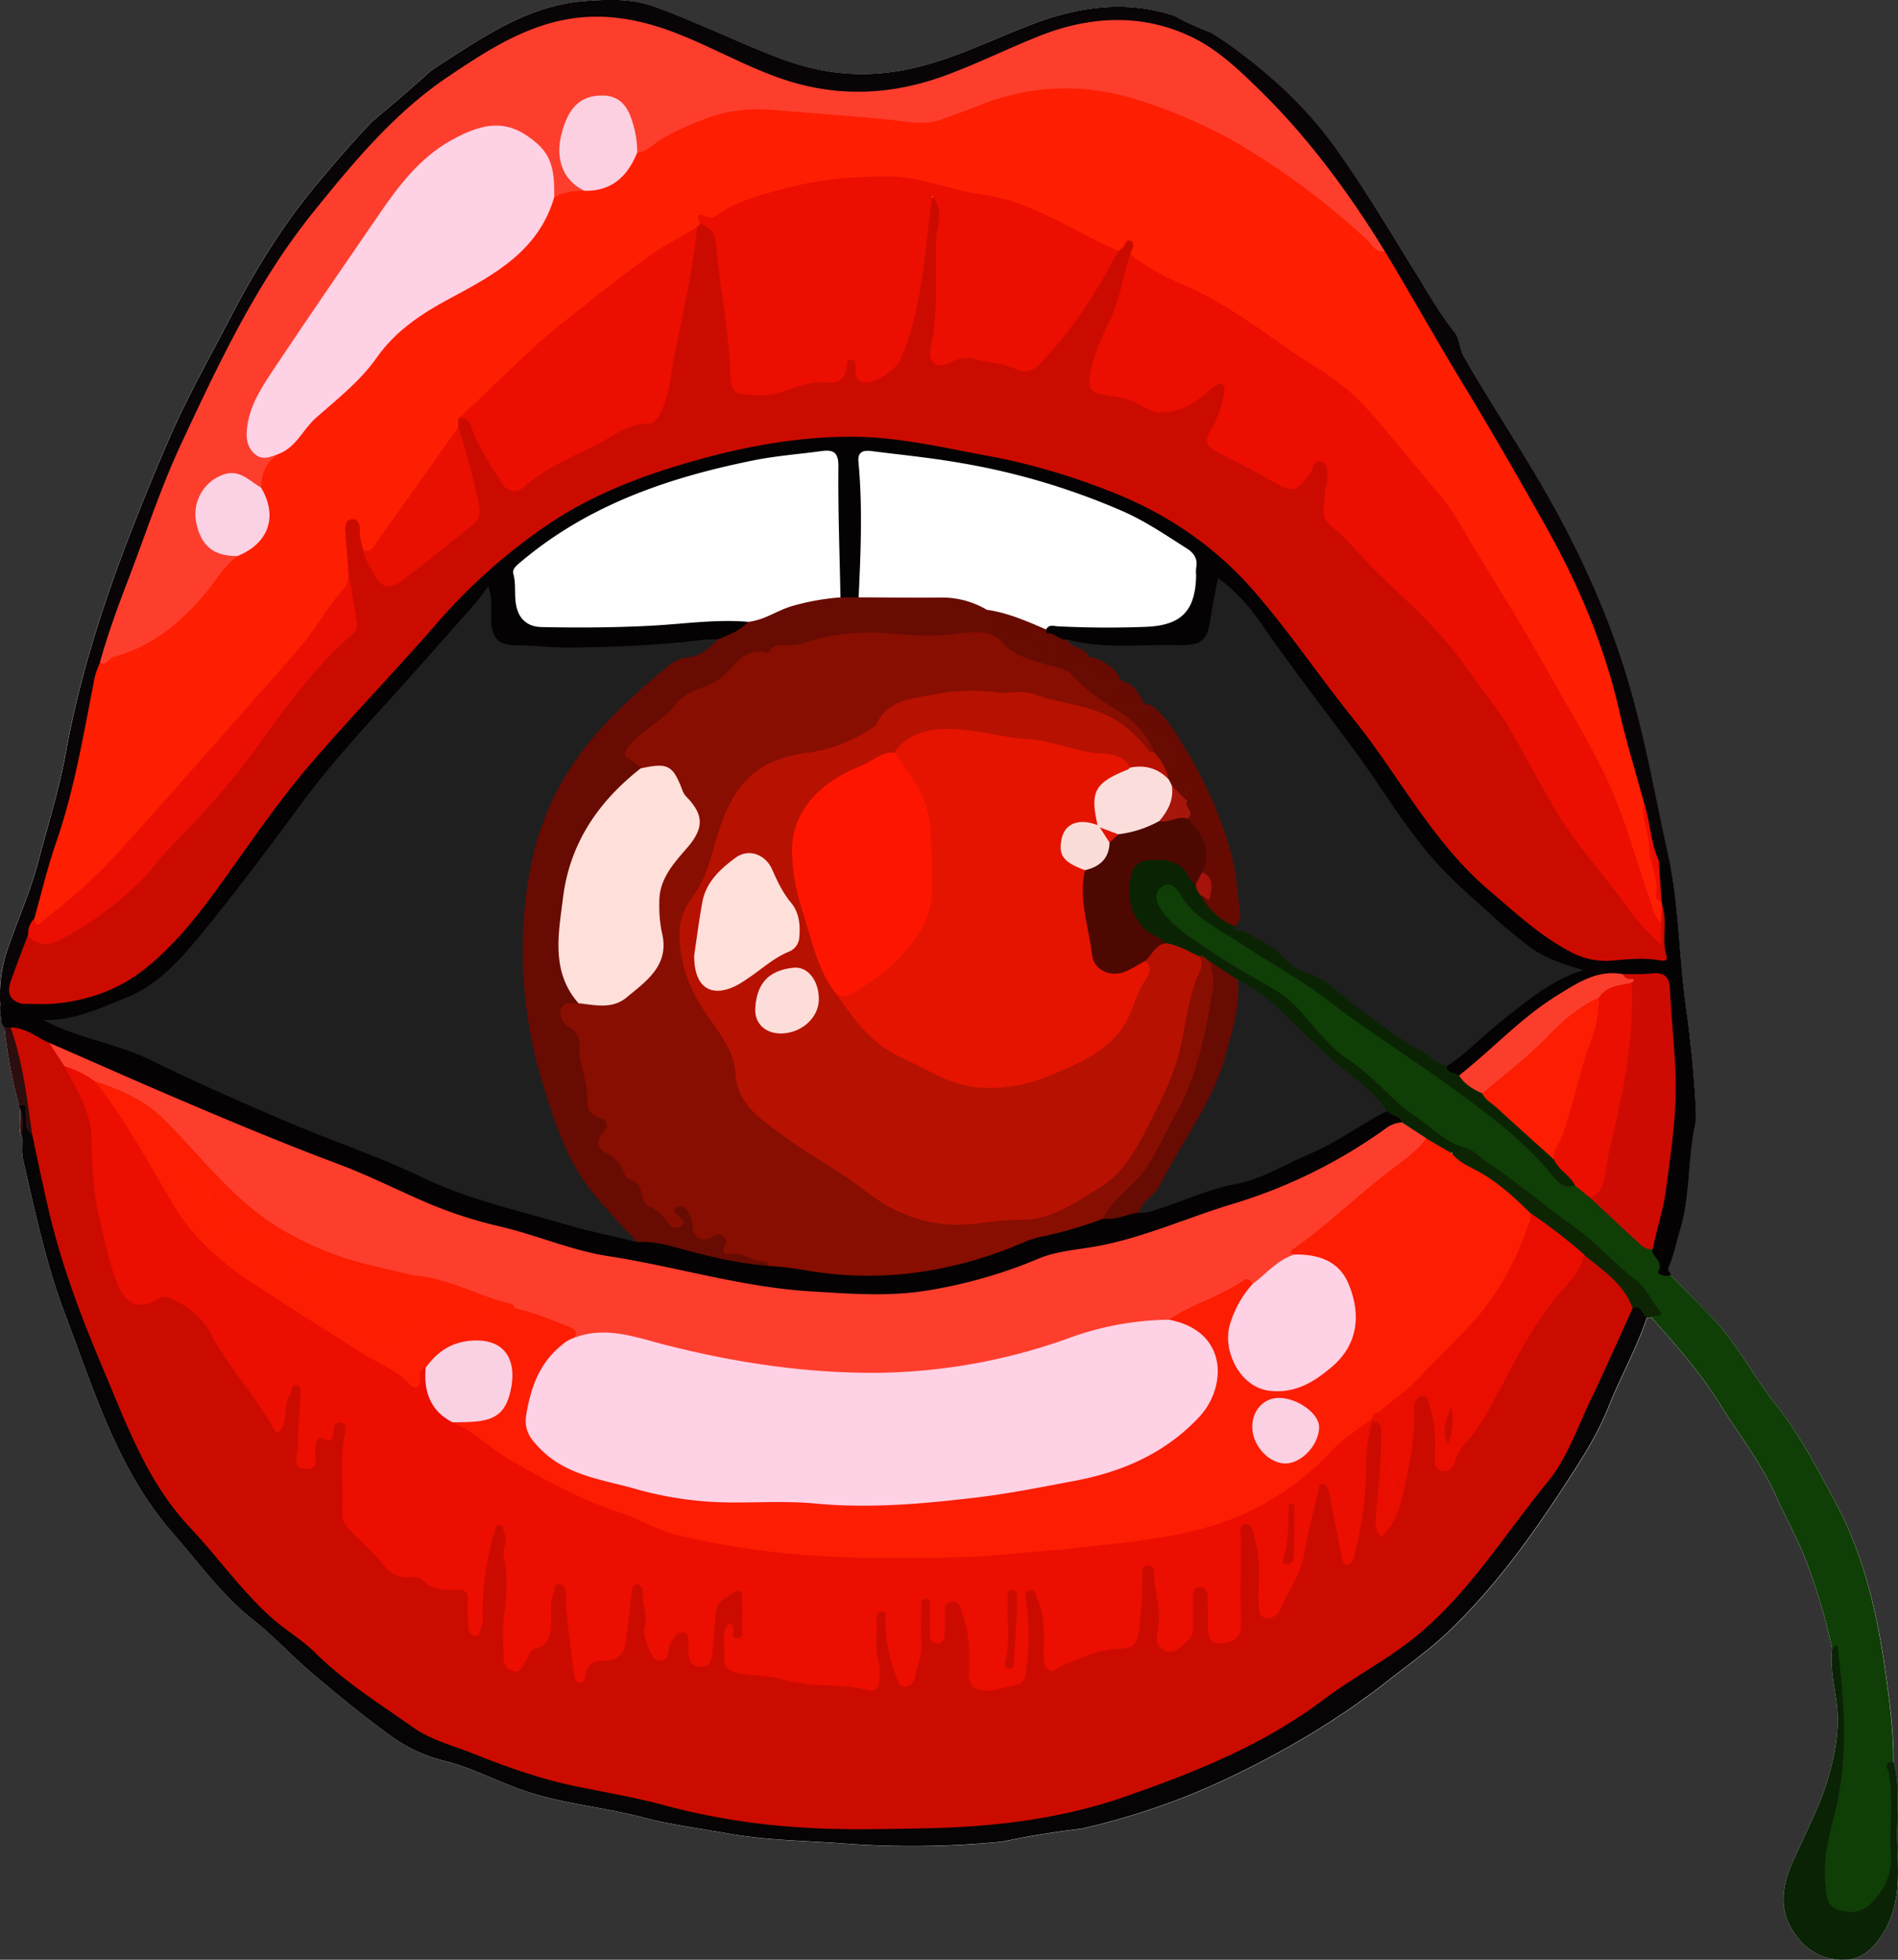<svg id="Layer_1" data-name="Layer 1" xmlns="http://www.w3.org/2000/svg" width="635.58" height="656.09" viewBox="0 0 635.58 656.09">
  <rect x="0" y="0" width="635.58" height="656.09" fill="#333333" stroke="none"/>
  <defs>
    <style>
      .cls-1 {
        fill: #fefefe;
      }

      .cls-2 {
        fill: #040203;
      }

      .cls-3 {
        fill: #0f3e07;
      }

      .cls-4 {
        fill: #090507;
      }

      .cls-5 {
        fill: #060404;
      }

      .cls-6 {
        fill: #092304;
      }

      .cls-7 {
        fill: #0d2503;
      }

      .cls-8 {
        fill: #2d0e0e;
      }

      .cls-9 {
        fill: #cc0b00;
      }

      .cls-10 {
        fill: #fe1e02;
      }

      .cls-11 {
        fill: #1f1f1f;
      }

      .cls-12 {
        fill: #870e00;
      }

      .cls-13 {
        fill: #fe3e2d;
      }

      .cls-14 {
        fill: #680b02;
      }

      .cls-15 {
        fill: #cd0b02;
      }

      .cls-16 {
        fill: #0a2403;
      }

      .cls-17 {
        fill: #670b03;
      }

      .cls-18 {
        fill: #fb3d2c;
      }

      .cls-19 {
        fill: #670b02;
      }

      .cls-20 {
        fill: #eb0e01;
      }

      .cls-21 {
        fill: #ea0f01;
      }

      .cls-22 {
        fill: #fd3e2d;
      }

      .cls-23 {
        fill: #ea0f02;
      }

      .cls-24 {
        fill: #fc1d02;
      }

      .cls-25 {
        fill: #ea0e01;
      }

      .cls-26 {
        fill: #fed1e5;
      }

      .cls-27 {
        fill: #e90f01;
      }

      .cls-28 {
        fill: #fcd0e1;
      }

      .cls-29 {
        fill: #fbd1e4;
      }

      .cls-30 {
        fill: #b71101;
      }

      .cls-31 {
        fill: #fedfda;
      }

      .cls-32 {
        fill: #fbdedb;
      }

      .cls-33 {
        fill: #a6160a;
      }

      .cls-34 {
        fill: #4d0802;
      }

      .cls-35 {
        fill: #fd1d02;
      }

      .cls-36 {
        fill: #a6120c;
      }

      .cls-37 {
        fill: #fad1e3;
      }

      .cls-38 {
        fill: #fad0e2;
      }

      .cls-39 {
        fill: #e41400;
      }

      .cls-40 {
        fill: #fe1500;
      }

      .cls-41 {
        fill: #fcddd9;
      }

      .cls-42 {
        fill: #faddd8;
      }
    </style>
  </defs>
  <g>
    <path class="cls-1" d="M685.44,691.6c-2.72,6.73-7.75,12.8-13.53,13.38-8.21.84-14.47-2.57-18.87-9.33-4.81-7.4-3.78-15-.45-22.69,4.19-9.6,9.3-18.94,12.2-28.91,2.43-8.36,4-17.21,2.56-26.37-.85-5.45-2-11.08-1.29-16.74a202.66,202.66,0,0,0-7.82-27c-3-8.44-7.43-16.07-11-24.14-4.89-11-12.35-20.35-18.59-30.44-6.47-10.48-14.77-19.88-23-29.15l-1.56,0c-3.53,10.39-8.95,20-13,30.16-3.71,9.35-9.39,18-14.82,26.34-11.42,17.52-23.8,34.57-39.16,49.06-6.16,5.81-13.07,10.7-19.72,15.93-17.34,13.63-36.24,24.59-56.11,33.83a235.78,235.78,0,0,1-44.94,15.37c-.48.12-1,.21-1.45.33h-.06l-3.31.44-.14,0q-2.91.39-5.82.82l-4.08.62c-1.43.23-2.85.47-4.27.72l-2.36.44c-1.1.21-2.21.42-3.31.65l-.7.14-2.6.54h-.05a311.24,311.24,0,0,1-54.54.51c-12.42-.87-24.9-1-37.2-3.23-9.63-1.73-19.54-3-28.79-5.45-13.52-3.53-27.58-4.53-40.78-9.32-8.59-3.11-16.74-7.42-25.66-9.57a51.7,51.7,0,0,1-18.24-8.7c-8.86-6.43-17.34-13.42-25.7-20.5-6.83-5.78-12.86-12.44-19.93-18-10.34-8.18-18.05-19-26.69-28.82C91.9,541.16,84,514.5,74.24,488.8c-6.32-16.71-10-34.26-14-51.64-.52-2.23-.2-4.64-.28-7,0,0,0,0,0-.06-1.59-3.26-.22-6.78-.83-10.13a.5.5,0,0,1-.18-.74A162.33,162.33,0,0,1,54,393.05a4,4,0,0,1-1-2.93,22.87,22.87,0,0,1-.36-3.72h0a47.65,47.65,0,0,1,2.21-19.07c3.43-10.07,7.84-19.79,10.54-30.13,3.14-12,6.89-23.79,9.12-36.09,4.61-25.48,12.51-50.08,21.9-74.23q5.83-15,12.19-29.75c6.11-14.29,13.76-27.8,20.92-41.56,8.3-15.94,17.6-31.19,29.2-45,6-7.17,12.12-14.38,18.66-21.08l.76-.65.76-.64c6.05-5,12-10.19,17.83-15.41q1.28-.89,2.58-1.74c14.92-9.64,30.15-20.24,48.9-21.64,7.9-.59,15.68-1,23.67,1.94,13.88,5.07,27.13,11.57,40.88,16.88s27.37,7.06,42.15,4.3c15.45-2.9,29.06-10,43.42-15.46,16.39-6.2,32.1-7.86,47.46-2.72h0c.48.28,1,.54,1.47.8l1.32.68c1.39.7,2.82,1.36,4.26,2l1.44.63c1.28.54,2.56,1.06,3.83,1.57h0c1.73,1,3.45,2.14,5.18,3.36,14,9.92,26.32,21.1,36.25,34.91s18.49,28.4,27.44,42.8c4,6.49,7.8,13.15,12.58,19.13,1.86,2.33,1.56,5.32,3,7.95,8.38,14.77,17.86,28.86,26.37,43.54,13.52,23.3,24.38,47.61,31.22,73.86,4.53,17.37,7.5,35,11.51,52.43,3,15.62,3.09,31.57,5.24,47.28,1.63,11.94,2.87,23.89,3.45,35.92a19.29,19.29,0,0,1-.42,4.85c-2.41,11.56-1.48,23.59-5,35-1.25,4-2,8.23-3.68,12.07-.71,1.66.85,1.84.68,2.82,4.48,4.55,9,9.08,13.42,13.65,8.8,9,14.43,20.35,22.21,30.13,7.92,10,13.7,21.25,19.71,32.45,9.6,17.89,13.91,37,16.69,56.83,1.4,9.93,2.73,19.84,2.66,29.88,2.29,8.85.88,17.87,1.14,26.81C688.11,674.39,688.9,683.05,685.44,691.6Z" transform="translate(-52.53 -49.01)"/>
    <path class="cls-2" d="M620.05,426.08c-2.41,11.56-1.48,23.59-5,35-1.25,4-2,8.23-3.68,12.07-.71,1.66.85,1.84.68,2.82-2.12,2.65-4.56,1.18-4.86-.79-.41-2.73-2.19-5.17-2.24-7.95a5.62,5.62,0,0,1,0-.82,6,6,0,0,1,.11-.7c3.95-15.16,5.78-30.63,7.15-46.19.77-8.69-.88-17.22-1.13-25.84-.1-3.46-.53-6.94-.69-10.43-.27-5.74-1.21-6.63-6.79-6.75-2.16-.05-4.32-.15-6.47-.11H597l-1-.06c-10.76-.51-19.11,5.17-27.23,11.28-7.43,5.59-14.38,11.77-21.23,18.05-1.71,1.57-3.42,3.16-5.7,3.82l-.38.1-.63.12c-2.08-.34-4.34-.46-4.37-3.42l.13-.18h0a.64.64,0,0,1,.1-.13c3.71-5.27,9.28-8.62,14-12.74,7.26-6.27,14.45-12.81,23.26-17a26,26,0,0,1,5.42-2.23c-5.22-1.58-10.67-3.35-15.27-7-17.81-14.08-34.69-29.06-46.57-48.79-4.9-8.14-10.9-15.53-16.63-23C490,280.88,480,266,468.49,252.17a60.19,60.19,0,0,0-7-7.13,58.45,58.45,0,0,0-2.14,11.55c-.75,6-3.13,9.05-8.94,9.41-11,.68-21.95.38-32.92.12-2.39-.05-4.34-2-6.82-1.87l-.33,0a6,6,0,0,1-.74,0,9.92,9.92,0,0,1-2.66-.69,23.43,23.43,0,0,1-2.65-1.33l0,0-1-.54a2,2,0,0,1-.56-.68,1,1,0,0,1-.11-.24,3,3,0,0,1-.12-.43,2.23,2.23,0,0,1,0-.45,1.43,1.43,0,0,1,0-.22,2.69,2.69,0,0,1,.34-.89c1.47-2,3.54-1.28,5.5-1.28,10.3,0,20.59.57,30.9-.52,11.73-1.25,13-10.73,11.9-19.67-.31-2.5-2.62-3.7-4.49-5.1-9.95-7.5-21.34-12.2-32.88-16.5-21.36-7.95-43.7-11.47-66.21-14-5.17-.59-6,.59-5.76,5.83.62,12.94,1.16,25.89-.53,38.81a5.68,5.68,0,0,1-.85,2.65.8.8,0,0,1-.13.19,3.08,3.08,0,0,1-.3.33,5.82,5.82,0,0,1-5.87.07,5.11,5.11,0,0,1-.22-.48.2.2,0,0,1-.05-.09c-2.11-4.62-1.63-9.55-1.77-14.47-.28-9.6.54-19.21-.4-28.81-.35-3.63-2.22-4.32-5.37-4.05a206.87,206.87,0,0,0-80.46,23.64c-6.33,3.38-11.82,8.09-17.34,12.63-4.68,3.85-2,9-1.37,13.58.52,4,3.87,5.83,7.66,5.92,11.65.24,23.29.5,34.95-.23,9.46-.58,18.9-1.64,28.39-1.54a9.34,9.34,0,0,1,4.39.78,3.91,3.91,0,0,1,.44.77.64.64,0,0,0,0,.07c.63,1.69-1.05,2.52-2.2,3.33a21.53,21.53,0,0,1-7.58,3.59l-.48.06-1,.13h0c-13.53,1.71-27.18,1.67-40.76,2.82-9.29.79-18.56-1.22-27.9-1.07-4,.07-6.76-3.56-7.26-8.17-.28-2.63.25-5.3-.44-8.3-5.06,3.41-8.12,8.43-12,12.64-13.6,14.84-26.82,30-40.27,45a87.59,87.59,0,0,0-5.87,7.44q-16,22.27-33.12,43.74a135.91,135.91,0,0,1-15.69,16.67C99,383.6,83.37,390.49,70.56,391.07c9.56,3.68,19.58,6.09,29,10.13,12.53,5.37,24.74,11.46,37.27,16.88,11.31,4.88,22.77,9.38,34.22,13.93,11.12,4.42,22.13,9.18,33,14.1,8.11,3.65,16.61,5.84,25.23,7.75,5.53,1.22,10.72,3.54,16.24,4.85,6.21,1.46,12.33,3.22,18.61,4.29h0c.73.13,1.46.25,2.2.35l.62.09c8.42.71,16.43,3.33,24.61,5.15,3.15.7,6.32,1.47,9.5,2h0a53.48,53.48,0,0,0,8.19.93l.73,0c6.37-.19,12.53,1.58,18.8,2.27,22.59,2.49,44-1.13,64.9-9.89,8.87-3.73,18.69-4.77,27.79-8,.33,0,.67,0,1-.06h0c.52,0,1.05-.1,1.56-.18h0c3.15-.47,6.19-1.49,9.32-2h.05l.91,0a10.38,10.38,0,0,0,3-.47c19.63-7.1,40.28-11.38,58.74-21.77,5.5-3.1,10.59-6.87,16.3-9.58,1.3-.62,2.46-1.58,3.94-1.66a3,3,0,0,1,.52,0h.14c2.23,1,5.44,1,5.06,4.63a.22.22,0,0,1,0,.11,1.41,1.41,0,0,1,0,.28c-7.18,3.88-13.59,8.95-20.63,13.09-15.54,9.13-32.84,13.62-49.49,19.88a248.35,248.35,0,0,1-45.78,12.05,31.47,31.47,0,0,0-8.15,2.31c-14.24,6.62-29.46,9.29-44.84,11.26a82.78,82.78,0,0,1-22.4-.16c-12.67-1.83-25.51-2.37-38.07-5-13.18-2.78-26.23-6.13-39.51-8.47-15.75-2.78-30.63-8.89-46.19-12.53-9.85-2.3-18.93-7.36-28-11.71-12.06-5.75-24.69-10-37-15.1-23.61-9.86-47.29-19.5-70.39-30.52h0l-1.69-.81-.69-.33c-4-1.08-7.42-3.63-11.42-4.67a9.53,9.53,0,0,0-1.31-.28,4.54,4.54,0,0,0-.51-.09,5.26,5.26,0,0,1-2-1.08,4,4,0,0,1-1-2.93,22.87,22.87,0,0,1-.36-3.72h0c.07-2,1.13-2.45,4.41-2.67h0c.51,0,1.06-.06,1.68-.09h.12c11.76,1.36,22.79-1.2,33.43-6.11a35.6,35.6,0,0,0,7.94-5.1c11.49-9.6,20.18-21.56,29-33.53,10-13.68,19.94-27.46,31.22-40.19,14.36-16.2,28.76-32.35,43.4-48.29a162,162,0,0,1,71.06-45.55c21.05-6.73,42.55-10.84,64.65-11,11.16-.08,22.07,2.83,33.08,4.43a246,246,0,0,1,39.28,9.26c26.14,8.35,48.93,21.77,66,43.66,20.08,25.71,39.31,52.06,58.54,78.41,10.78,14.78,25.26,26,40.52,35.9A24.22,24.22,0,0,0,593.76,369a69.36,69.36,0,0,1,12-.2c1.47.05,3.35.53,3.09-1.92-.06-.55-.09-1.09-.11-1.64-.12-2.41,0-4.83,0-7.24a.54.54,0,0,0,0-.18h0A23.68,23.68,0,0,0,608,352a8.81,8.81,0,0,1-.3-1.53c0-.08,0-.15,0-.23h0c.3-3.6-1.11-7.09-.9-10.67h0A11.27,11.27,0,0,1,607,338a4.32,4.32,0,0,1,.68-1,1.53,1.53,0,0,1,.18-.18c1.29-1.1,2.59.27,3.88,1.15,3,15.62,3.09,31.57,5.24,47.28,1.63,11.94,2.87,23.89,3.45,35.92A19.29,19.29,0,0,1,620.05,426.08Z" transform="translate(-52.53 -49.01)"/>
    <path class="cls-3" d="M682.15,684.84c-2.59,3.57-6,5.61-10.62,5.44-5.32-.21-8.42-2.87-8.85-8.18-.39-4.79-.62-9.67.56-14.39,1.5-6,2.37-12.05,3.56-18.07,3.16-16,2.69-32-.12-48,0-.3-.35-.53-.62-.74a202.66,202.66,0,0,0-7.82-27c-3-8.44-7.43-16.07-11-24.14-4.89-11-12.35-20.35-18.59-30.44-6.47-10.48-14.77-19.88-23-29.15,0-.11.11-.22.17-.33l0,0c.53-1,1.17-1.53,1.82-1-6-9-14.35-16.86-23.25-23.89-11.7-9.25-23.32-18.7-36-26.74-2.21-1.41-4-3.61-6.75-4.09h0l-.76-.34c-7.87-3.55-14.59-9-20.9-14.58-6.84-6.09-13.48-12.35-21.06-17.52a18.59,18.59,0,0,1-4.62-4.53c-5.57-7.74-12.69-13.45-20.53-18.41l-1.52-1q-3.09-1.89-6.28-3.67c-8.49-4.78-16.79-10.16-23.79-17.16a10.86,10.86,0,0,1-2-2.87c-2-3.86-1.63-7.55,1-9,3.5-1.87,6.08.44,7.58,2.9,4.87,8,13.18,11.57,20.44,16.32,16.29,10.67,32.55,21.33,48.16,33,9,6.77,19,12.28,28,19.19,9.75,7.49,19.33,15.21,27.44,24.56,1.84,2.13,3.93,3.86,6.83,4.26l.22,0h0c2.43.4,3.75,2.39,5.51,3.77l.23.18.22.2c6.36,5.61,12.43,11.55,19,16.86.34.29.68.56,1,.83-.33,2.73,4.26,4.22,1.9,7.73-.3.45,2.37,1.91,4.15,1,4.48,4.55,9,9.08,13.42,13.65,8.8,9,14.43,20.35,22.21,30.13,7.92,10,13.7,21.25,19.71,32.45,9.6,17.89,13.91,37,16.69,56.83,1.4,9.93,2.73,19.84,2.66,29.88a3.25,3.25,0,0,0-.73,2.81c1.82,9.53.24,19.16.89,28.74C687.24,675.8,685.25,680.57,682.15,684.84Z" transform="translate(-52.53 -49.01)"/>
    <path class="cls-4" d="M611.78,338c-1.67,1.39-2.31-1.46-3.77-.91a1.36,1.36,0,0,1-.29-.06,2.9,2.9,0,0,1-1.48-.72c-1.11-1-1-2.84-1.25-4.19-.49-3.07-1.22-6.06-1.91-9.07a.44.44,0,0,0,0-.1c-.33-1.46-.66-2.93-.94-4.41-4.79-15.75-8.12-31.91-13.06-47.6a232.74,232.74,0,0,0-22-48.49c-6.08-10.28-11.59-20.93-17.79-31.17-10.94-18.06-21.13-36.56-32.26-54.5-.7-1.13-1.3-2.32-1.95-3.49l-.11-.17c-.73-1.11-1.45-2.22-2.19-3.33v0c-11.68-17.75-24-35-39.34-49.88-6.35-6.14-13.1-12.08-20.75-16.36-10.71-6-22.6-7.31-34.85-5.65-12.78,1.73-24.1,7.44-35.65,12.55-13.82,6.12-28,10.76-43.28,10.82-9.72,0-19.16-2.39-28.18-5.82a251.38,251.38,0,0,1-25.11-11.1A74.87,74.87,0,0,0,251,55.81c-9.59,0-18.41,3.86-27.11,7.89C200,74.78,182.42,93.27,165.4,112.62c-18.47,21-31.41,45.29-43.55,70.19C108.16,210.9,98,240.33,87.56,269.7c-.17.5-.35,1-.52,1.49,0,.09-.07.18-.1.27-3.42,13.72-5.37,27.75-8.88,41.45-3.75,14.67-8.79,29-12.94,43.52-.21.54-.43,1.08-.65,1.62-.14.33-.28.67-.41,1a29.44,29.44,0,0,0-1.1,3l-.11.28h0c-.07.2-.15.4-.22.61-1.18,3.25-2.16,6.58-3.49,9.78-1.53,3.72-3,7.47-.35,10.88a9.71,9.71,0,0,0,1.3,1.37c-3.26.09-7.44-1.06-7.18,3.88-.09-.83-.17-1.66-.22-2.48h0a47.65,47.65,0,0,1,2.21-19.07c3.43-10.07,7.84-19.79,10.54-30.13,3.14-12,6.89-23.79,9.12-36.09,4.61-25.48,12.51-50.08,21.9-74.23q5.83-15,12.19-29.75c6.11-14.29,13.76-27.8,20.92-41.56,8.3-15.94,17.6-31.19,29.2-45,6-7.17,12.12-14.38,18.66-21.08l.76-.65.76-.64c6.05-5,12-10.19,17.83-15.41q1.28-.89,2.58-1.74c14.92-9.64,30.15-20.24,48.9-21.64,7.9-.59,15.68-1,23.67,1.94,13.88,5.07,27.13,11.57,40.88,16.88s27.37,7.06,42.15,4.3c15.45-2.9,29.06-10,43.42-15.46,16.39-6.2,32.1-7.86,47.46-2.72h0c.48.27,1,.54,1.47.8l1.32.68c1.39.7,2.82,1.36,4.26,2l1.44.63c1.28.54,2.56,1.06,3.83,1.57h0c1.73,1,3.45,2.14,5.18,3.36,14,9.92,26.32,21.1,36.25,34.91s18.49,28.4,27.44,42.8c4,6.49,7.8,13.15,12.58,19.13,1.86,2.33,1.56,5.32,3,7.95,8.38,14.77,17.86,28.86,26.37,43.54,13.52,23.3,24.38,47.61,31.22,73.86C604.8,303,607.77,320.59,611.78,338Z" transform="translate(-52.53 -49.01)"/>
    <path class="cls-5" d="M604,490.16c-3.53,10.39-8.95,20-13,30.16-3.71,9.35-9.39,18-14.82,26.34-11.42,17.52-23.8,34.57-39.16,49.06-6.16,5.81-13.07,10.7-19.72,15.93-17.34,13.63-36.24,24.59-56.11,33.83a235.78,235.78,0,0,1-44.94,15.37c-.48.12-1,.21-1.45.33h-.06l-3.31.44-.14,0q-2.91.39-5.82.82l-4.08.62c-1.43.23-2.85.47-4.27.72l-2.36.44-3.31.65-.7.14-2.6.54h-.05a311.24,311.24,0,0,1-54.54.51c-12.42-.87-24.9-1-37.2-3.23-9.63-1.73-19.54-3-28.79-5.45-13.52-3.53-27.58-4.53-40.78-9.32-8.59-3.11-16.74-7.42-25.66-9.57a51.7,51.7,0,0,1-18.24-8.7c-8.86-6.43-17.34-13.42-25.7-20.5-6.83-5.78-12.86-12.44-19.93-18-10.34-8.18-18.05-19-26.69-28.82C91.9,541.16,84,514.5,74.24,488.8c-6.32-16.71-10-34.26-14-51.64-.52-2.23-.2-4.64-.28-7,0,0,0,0,0-.06-1-3.31.41-6.83-.83-10.13a.5.5,0,0,1-.18-.74c2.29-2.5,2.71-.05,3.13,1.34a6.35,6.35,0,0,1,.23,1l.06.4a21.74,21.74,0,0,0,.57,4.13v0a5,5,0,0,0,1,1.72l.12.14c2,3.76,2.19,8,3.08,12,4.77,21.65,10.25,43,19.93,63.17,3.52,7.33,6,15.14,9.2,22.67,4.78,11.45,10.81,22,19.23,31.28,9.83,10.82,18.13,23.11,29.4,32.56,13,10.88,25.73,22,39.8,31.6,16.57,11.3,35.29,16.87,54.07,22.45,15.94,4.73,32.36,7.59,48.61,11,13.12,2.79,26.48,5,40.05,4.8,10-.15,20-.18,30,0a223.56,223.56,0,0,0,56.39-6.2c17.18-4.13,33.53-10.89,49.73-18a124.71,124.71,0,0,0,20-11.13c13.79-9.32,27.86-18.25,41.4-27.92,8.45-6,14.86-14.26,21.3-22.35,7.56-9.52,14.63-19.42,22.83-28.42a18.28,18.28,0,0,0,2.68-4.2c8.25-16.35,16.72-32.59,23.62-49.59.75-1.85,1.4-3.75,2.89-5.2.2-.11.39-.21.57-.29l.21-.09h0C602.32,484.86,603.41,487.13,604,490.16Z" transform="translate(-52.53 -49.01)"/>
    <path class="cls-6" d="M685.44,691.6c-2.72,6.73-7.75,12.8-13.53,13.38-8.21.84-14.47-2.57-18.87-9.33-4.81-7.4-3.78-15-.45-22.69,4.19-9.6,9.3-18.94,12.2-28.91,2.43-8.36,4-17.21,2.56-26.37-.85-5.45-2-11.08-1.29-16.74a4.41,4.41,0,0,1,1.13-1c.62-.25.69.27.75.77,2.23,18.22,3.62,36.27-.83,54.57-1.94,8-4.36,16.25-3.26,24.86.41,3.19.08,6.58,3.7,8,3.9,1.49,7.86,1.51,11.18-1.56,4.77-4.41,7.42-10.18,7-16.41-.56-9.19.83-18.41-.67-27.58-.16-1-2.27-4,1.62-3.7,2.29,8.85.88,17.87,1.14,26.81C688.11,674.39,688.9,683.05,685.44,691.6Z" transform="translate(-52.53 -49.01)"/>
    <path class="cls-7" d="M605.79,489.84l0,0a.59.59,0,0,0-.17.33l-1.56,0c-1.8-.74-1.63-4.44-4.76-3.18l0,0c-.14-.19-.29-.37-.45-.56a113.46,113.46,0,0,0-16.1-16.4l-.32-.27,0,0c-5.67-4.08-10.9-8.72-16.58-12.78-.25-.19-.51-.37-.77-.54s-.52-.38-.79-.56a92.91,92.91,0,0,0-21.41-15.91c-1.85-1-3.75-2.19-4.11-4.63a.34.34,0,0,1,.06-.12.13.13,0,0,1,0-.08c.41-.84,1.31-1,2.1-1.3A2.25,2.25,0,0,0,542,433c3.68.37,5.82,3.42,8.62,5.23,9.94,6.42,18.84,14.33,28.51,21.09,7.87,5.5,14,12.77,21.58,18.56,3.21,2.46,4.82,6.56,7.4,9.77C610.14,490.24,606.68,489,605.79,489.84Z" transform="translate(-52.53 -49.01)"/>
    <path class="cls-8" d="M63.9,427.92a4,4,0,0,1-.59.94c-2.8-1.65-2-4.44-2.26-6.93-.13-1.2.86-3.59-2.11-2.67A162.33,162.33,0,0,1,54,393.05l2.1-.06a4.71,4.71,0,0,1,1.72,1.51,10.3,10.3,0,0,1,1.39,3.33c2.32,8.48,3.5,17.18,4.91,25.83A7,7,0,0,1,63.9,427.92Z" transform="translate(-52.53 -49.01)"/>
    <path class="cls-8" d="M60,430.19l0-.06c-1.59-3.26-.22-6.78-.83-10.13C61.2,423.25,59.83,426.78,60,430.19Z" transform="translate(-52.53 -49.01)"/>
    <path class="cls-9" d="M63.31,428.86c-1.71-12.1-3.14-24.25-7.21-35.87,5,0,8.68,3.32,12.95,5.16,3.18,1.88,4.61,5.18,6.57,8.05,5.95,9.9,9.25,20.31,9.09,32.17C84.54,450.91,88.19,463,91.84,475a18.84,18.84,0,0,0,3.46,6.6c2.39,2.9,5,4.37,8.53,1.75a5.68,5.68,0,0,1,6.17-.71c6.07,3.23,11.6,7.21,14.87,13.47,5.48,10.52,13.84,19,19.82,29.87,2.59-2.91,1.6-6.06,2.77-8.5,1-2.16,1.23-5.72,4.27-5.37s2.6,3.79,2.68,6.2c.2,5.66-1.48,11.24-.91,16.93.12,1.23-.32,3.15,1.41,3.24s1.59-1.87,1.7-3.09c.27-3,.82-5.65,4.4-6.35,1.29-.25,1.69-1.49,2.28-2.48.92-1.54,2.15-2.71,4.07-2s2,2.61,1.81,4.25a87.72,87.72,0,0,0-.72,12.95c.28,19.06-1.9,14,10.33,26.66,3.73,3.86,7.38,6.48,12.88,7.59,5.24,1.06,10.18,3.69,15.72,4.11,2.57.2,2.8,2.5,3,4.54.27,2.92-.27,5.93.81,9.49,1.87-2.65,1.35-5,1.47-7.24.4-7.66,1-15.3,3.33-22.67.71-2.28.94-5.87,4-5.48s2.79,4,3,6.57a185.68,185.68,0,0,1-.5,30.38,26.93,26.93,0,0,0,0,4.49c.16,2.09-.52,4.92,2,5.65s2.58-2.69,4.14-3.61c7-4.11,7.32-10.7,7.36-17.7,0-2.41.13-6.21,3.71-6s3.63,3.87,3.66,6.64c.08,8,1.78,15.73,3.09,23.79a10.94,10.94,0,0,1,9.28-5.81c3-.25,4.37-2.68,5-5.51,1.06-4.73.94-9.61,1.93-14.35.44-2.12.61-4.77,3.5-4.58,2.4.15,2.88,2.56,3.06,4.56.31,3.47,1.23,6.9.69,10.43a8.94,8.94,0,0,0,.73,4.89c.62,1.49.86,3.69,2.8,3.72,1.73,0,1.77-2.15,2.44-3.43a9.06,9.06,0,0,1,2.74-3.5c2.31-1.59,4.08-1,5.21,1.48a12.79,12.79,0,0,1,.6,3.43c.27,1.89-.1,4.62,2.71,4.5s2.2-2.85,2.54-4.72c.91-5.08,1.12-10.25,1.92-15.36.69-4.32,3.8-3.94,6.71-4.14,3.26-.21,3.76,2.22,4,4.63a57.71,57.71,0,0,1,0,9.48c-.12,1.49-.31,3.08-2,3.69-1.88.68-2.59-.93-3.56-2a2.68,2.68,0,0,0-.2,1c-.23,9.68.11,9.81,9.54,11.38,11.32,1.88,22.7,3.13,34.13,4.1,4.8.41,5.83-.38,5.26-5.12a89,89,0,0,1-.78-13.44,12.57,12.57,0,0,1,.57-4.44c.52-1.31,1.34-2.4,2.92-2.24,1.42.15,1.85,1.39,2,2.54.39,3.31.95,6.6,1.21,9.92s1.6,6.1,2.58,9.1c.3.93.75,2.06,1.93,2s1.52-1.19,1.87-2.12a26.41,26.41,0,0,0,1.92-9.25c0-3.83-.14-7.66.08-11.49.12-2.06-.14-4.9,3-4.8,2.7.09,2.44,2.71,2.66,4.63.31,2.7-.4,5.53,1,8.88,1.79-2.92,1.09-5.46,1.39-7.82s.7-4.5,3.39-4.86,3.89,1.63,4.67,3.73a45.89,45.89,0,0,1,2.67,17.67c-.1,3.45-.56,7.32,4.69,7.73,6.32.5,10.81-2.26,11.62-7.15a53.58,53.58,0,0,0,.16-18.39,6.85,6.85,0,0,1-.15-1.49c.11-2.25-.68-5.22,2.32-5.88s3.44,2.38,4.38,4.43c2.39,5.21,1.84,10.75,2,16.23.11,5,.53,4.95,5.1,3.47,6.13-2,12-5.2,18.65-5.2,3.52,0,5-2.16,5.29-5.4.44-4.81,1.42-9.56,1.15-14.43a18.2,18.2,0,0,1,.24-4.48c.31-1.6,1-2.86,2.82-3a3,3,0,0,1,3.39,2.91c.7,6.26,2.31,12.45,1.7,18.84-.21,2.29-.84,5.15,2.27,5.77,2.78.56,4.54-1.61,5.81-3.88a9,9,0,0,0,.73-4.39c.05-2.33-.08-4.67.1-7s.64-5,3.7-5,3.47,2.67,3.82,5,.08,4.66.21,7c.15,2.61-.24,5.86,3.75,5.74,3.73-.11,4.42-2.89,4.42-6,0-7.66,0-15.32,0-23,0-1.67-.09-3.34.07-5,.19-1.95,0-4.39,2.65-4.71s3.7,1.9,4.33,4a37.31,37.31,0,0,1,1.73,10.81c0,3.67-.08,7.33.06,11,.05,1.44-.21,3.35,1.58,3.83s2.77-1,3.45-2.33c2.75-5.31,5.82-10.45,7.36-16.35,1.76-6.76,2.11-13.83,4.62-20.42.64-1.69.73-4.07,3-4.1,2.38,0,3.22,2.22,3.58,4.21.7,3.93,2,7.72,2.48,11.72a33.76,33.76,0,0,0,2.09,9.18,10.48,10.48,0,0,0,2.66-6.6c.91-8.26,2.46-16.45,2.47-24.83,0-4.73-.12-9.67,2.83-13.89,3.61-1.44,4.55.82,4.66,3.63.18,4.31.53,8.66-.44,12.92-1.42,6.24.22,12.54-.74,18.88,3-2,4.36-4.95,5.15-8a132.84,132.84,0,0,0,4.52-29.48,11.35,11.35,0,0,1,.53-3.93c.63-1.63,1.65-3,3.52-3.13,2-.15,2.9,1.38,3.43,3a39.48,39.48,0,0,1,2.18,14.22,22.38,22.38,0,0,0,.13,4.48c.12.83.34,1.69,1.23,2,1.18.41,1.85-.37,2.43-1.22A355.68,355.68,0,0,0,562,497.33a54.93,54.93,0,0,1,6.75-9.8c4.9-6,8.84-12.81,14.18-18.5,6.22,5.28,13.41,9.66,16.31,18-4.61,10.11-9.07,20.3-13.89,30.31-4.54,9.41-8,19.83-14.5,27.72-14.28,17.38-26.21,37-43.72,51.42-9.74,8.05-21.25,13.92-31.38,21.54-20.22,15.24-43.34,24.44-66.88,32.61-21.76,7.55-44.53,10.08-67.48,10.49-13.82.25-27.7.61-41.45-.38a230.11,230.11,0,0,1-44.5-7.23c-9.69-2.67-19.66-4.35-29.53-6.36-12-2.45-23.57-6.51-34.93-11.06-6.84-2.74-14.17-4.54-20.24-8.86-11.12-7.91-22.78-15.09-32.58-24.83-4.64-4.62-10.51-7.92-15.39-12.42-9.8-9-17.51-19.92-26.6-29.56-14.29-15.14-21.09-34.2-29-52.86-6.41-15.14-12.29-30.37-16.55-46.25C67.78,450.55,65.66,439.68,63.31,428.86Z" transform="translate(-52.53 -49.01)"/>
    <path class="cls-10" d="M516.24,133.07c8.81,14.64,17.16,29.56,26,44.14,9.66,15.86,18.89,31.95,28,48.12,11,19.55,19.66,40.14,24.66,62.18,2.31,10.17,5.41,20.17,8.15,30.25,1.52,11.15,4,22.14,5.87,33.23a1,1,0,0,1,.13.88c.69,1.78.23,3.63.35,5.44-2.08,1.94-2.77-.06-3.37-1.36-1.27-2.7-2.84-5.36-3.5-8.26-6.76-29.71-22.23-55.43-37.42-81.2-9.45-16-18.6-32.26-29.14-47.59-5.82-8.47-13.48-15.61-19.41-24-9-12.75-21.63-20.9-34.55-28.8-5.68-3.48-10.69-7.86-16.36-11.41-9.05-5.66-19.08-9.41-28.18-14.94-2.4-1.47-5.11-2.48-6.66-5-.61-.84.36-4.15-2.47-1.55a2.79,2.79,0,0,1-2.33.5,64.66,64.66,0,0,1-13-6.18c-12.34-7.34-26-10.62-39.73-14-11.06-2.69-22.07-4.92-33.43-4-15.58,1.23-31.07,3.22-44.75,11.71-2.31,1.42-5.18,1-7.17,2.88a5.43,5.43,0,0,1-1.26,1.74c-18.77,10.57-35.33,24.17-51.74,38A186.46,186.46,0,0,0,213,184.69c-1.66,1.93-4.05,2.84-5.5,4.88-.24.9-.45,1.81-.77,2.68a148.49,148.49,0,0,1-8.45,12.87c-6.43,8.21-11.87,17.14-18.21,25.41-1.58,2.07-2.9,5.42-6.55,2.64-1.9-2.23-1.21-5.35-2.93-7.81-2.33,4.43.3,9-.21,13.44.06,3.21,0,6.46-2.34,8.94-5.17,5.46-8.68,12.15-13.36,18-9.78,12.14-20.88,23.17-30.82,35.13-12.13,14.59-25.2,28.26-38.27,41.94-5.46,5.71-11.36,11.2-18.2,15.38-1.33.81-4.11,3.06-3.42-1.51,2.42-8.56,4.45-17.26,7.36-25.65,6-17.31,9-35.28,12.51-53.15a24.48,24.48,0,0,1,2.19-7A22.48,22.48,0,0,1,92,267.53a66.66,66.66,0,0,0,28.61-20.93c3.53-4.34,6.15-9.56,11.33-12.41,9.71-5.42,11.19-10.07,7.11-22.37-.08-4.84,1.14-9,5.85-11.37,6.75-3.7,10-11,15.94-15.56,7.26-5.6,13.34-12.37,19-19.64,8.08-10.39,19.93-15.79,31.12-22a97.06,97.06,0,0,0,15.42-10.93,24.94,24.94,0,0,0,7.43-10.45c1-2.76,1.78-5.76,4.28-7.76,2.79-2.36,6.14-2.51,9.56-2.42,6.89.18,12.07-2.65,15.45-8.71a11.17,11.17,0,0,1,3-3.87A123.8,123.8,0,0,1,286.62,87.9c12-5.45,24.46-3.72,36.82-2.76,11.93.92,23.86,1.8,35.74,3.33,4.64.6,9.33-.81,13.58-2.76a87.47,87.47,0,0,1,45.68-7.91,85.28,85.28,0,0,1,19.38,4.36c26.46,9,48.68,25,70.07,42.37C511,127.05,512.92,130.75,516.24,133.07Z" transform="translate(-52.53 -49.01)"/>
    <path class="cls-9" d="M206,192c0-1,0-2,0-3,2.76-1.91,4.28-.5,5.33,2a94.09,94.09,0,0,0,9.28,17c2.58,3.81,4.26,4.44,8.09,1.58,9.92-7.4,21.49-11.73,32.18-17.69a8.44,8.44,0,0,1,3.23-1.29c8.12-.61,10.24-6.52,11.17-13,2.22-15.46,6.82-30.48,8.4-46.05a13.29,13.29,0,0,1,2.31-6.5l1-1c3.44-1.22,4.32,1.37,5.25,3.65,2.16,5.33,2.46,11,3.05,16.65,1.05,9.93,2.86,19.77,3.26,29.77.15,3.87,2.27,5.6,6.16,5.54a33.77,33.77,0,0,0,10.82-1.45c4.22-1.46,8.52-2.88,13.14-2.62,3,.17,5.15-1,6-4.13.37-1.45.89-3,2.82-3s2.5,1.51,2.73,3c.57,3.75,2.53,3.95,5.7,2.84,4.57-1.59,6.72-4.85,8.34-9.17,5.38-14.39,6.28-29.57,8.36-44.55.3-2.14-.58-5.71,2.48-5.62,3.29.09,3.54,3.78,3.16,6.31-2.11,14.2.68,28.65-2.38,42.82-1,4.66.63,6,5.18,4.49,7-2.31,13.58.22,20.07,1.94,4.31,1.14,7.27.47,10.29-2.6,8.72-8.89,14.93-19.54,21.49-29.95,1.16-1.83,2.08-3.83,4.1-4.93.4-.28.82-.53,1.19-.84,1.05-.85,1.26-3.45,3-2.52s.36,2.88-.18,4.34c.53.69,1,1.59.7,2.31-2.45,5.49-2.3,11.66-4.91,17.17-3.11,6.59-6.47,13.14-7.81,20.45-.62,3.41.21,5.16,4,5.93,5,1,9.92,2.25,14.57,4.81,5.27,2.89,10.36.27,15-2.6a64.65,64.65,0,0,0,5.14-4c1.29-1,2.63-2.31,4.45-1.27,2,1.15,1.56,3.09,1.32,4.91a25.82,25.82,0,0,1-3.92,10.72c-2,3.14-1,5.22,1.9,7,6.56,3.93,13.71,6.8,20,11.24,1.9,1.35,3.76.86,5.46-.65a25.58,25.58,0,0,0,4.78-5.74c.71-1.17,1.69-2.11,3.24-1.89,1.75.25,2.48,1.59,2.91,3.06a16.09,16.09,0,0,1-.05,7.92c-1.12,5.42.09,9.54,4.41,13.76C513.18,238,524.19,248.81,535,259.86c5.59,5.72,9.81,12.6,14.81,18.83,12.26,15.28,18.91,34,30.56,49.61,8.45,11.33,17.16,22.45,26.17,33.52,1.81-1,1-3.08,2.29-3.87.08-2,.17-4.05.25-6.08,2,5.61-.21,11.58,1.52,17.26.49,1.62-1,1.62-2.31,1.39-5.45-.95-10.87-.37-16.34.13a25.11,25.11,0,0,1-13.82-3.14C568,362.16,559.71,354.3,551,346.92c-18.9-16.12-30-38.28-45.25-57.22-11.44-14.2-21.6-29.42-33.63-43.16-13.46-15.37-30-26.28-49.09-33.52a219,219,0,0,0-38.43-11.16c-15-2.71-30-6.38-45.19-6.61C321.68,195,304.19,198,287,202.74c-17.63,4.85-34.66,11.09-49.92,21.17a191.88,191.88,0,0,0-38.92,34.53c-13.82,15.88-28.55,31-42.22,47-8.91,10.44-16.84,21.74-24.8,32.94-8.86,12.45-17.63,24.92-29.62,34.64-9,7.28-19.47,11-30.91,12-3.48.29-7,.05-10.49.05-4.63-1-5.31-4-3.87-7.91C58.1,372,60.05,366.9,62,361.8c6.18,4.34,11.32.28,16.07-2.61,11-6.66,20.27-15.27,28.88-24.91,7.19-8,13.58-16.79,21.43-24.27a65.26,65.26,0,0,0,10.13-12.92c6-9.68,13.49-18.15,20.51-27,2.6-3.28,6.51-5.57,9.53-8.66,1.35-1.38,2.63-2.85,2.18-4.78-1.33-5.82-1-11.77-1.62-17.65-.33-4.09-.7-8.18-1-12.28-.12-1.78.45-3.79,2.24-3.92,2.26-.15,2.82,2,2.69,3.89-.16,2.22.59,4.23,1.06,6.31a40.37,40.37,0,0,1,4.26,6.67c2.43,4.5,5.12,5.19,9.23,2,7.44-5.77,14.94-11.46,22.1-17.59,2-1.7,2.47-3.51,1.9-6.13a195.56,195.56,0,0,0-5.23-20.68C205.77,195.59,205,193.85,206,192Z" transform="translate(-52.53 -49.01)"/>
    <path class="cls-11" d="M266.08,464.89c-8-2-16.15-3.61-24.08-5.94-16.28-4.78-32.86-8.41-48.37-15.9-14.31-6.9-29.52-11.91-44.16-18.16-15.51-6.62-31-13.34-46.14-20.82-8-4-17-6-25.56-9a81.39,81.39,0,0,1-10.84-4.61c10.1.41,18.85-3.87,27.66-7.35,10.12-4,17.6-12,24.29-20.11,12-14.58,23.34-29.7,34.53-44.9,10.84-14.73,23.38-27.93,35.56-41.48,7.77-8.64,15.43-17.38,23.1-26.1,1.21-1.37,2.23-2.91,4-5.27,1.45,4.66.84,7.89.91,11,.15,6.4,2.36,8.76,8.53,8.79s12.32.84,18.37.75c14.88-.21,29.8-.74,44.61-2.65a37.32,37.32,0,0,1,4.49-.06c-.63,4.36-4.19,6.16-7.57,6.8-6.28,1.2-10.91,4.94-15.43,8.75-14.28,12-26,26.12-33.5,43.4a28.67,28.67,0,0,0-1.76,4.12c-5,19.49-6.69,39-4.24,59.24,1.92,15.74,6.19,30.55,11.84,45.14a49.91,49.91,0,0,0,8.4,14.41c5.08,6.09,9.52,12.71,15.43,18.13C266.71,463.55,266.49,464.3,266.08,464.89Z" transform="translate(-52.53 -49.01)"/>
    <path class="cls-12" d="M422,457a141.43,141.43,0,0,1-21.3,6.17c-3.66.79-7.11,2.59-10.65,3.94-19.8,7.56-40.1,10.68-61.32,8.13-6.23-.74-12.37-2.25-18.67-2.35-3.2-1.34-6.7-1.46-10-2.57-2.85-1-6.59.07-6.53-4.8,0-1.05-1.16-.76-2-.68-6.16.54-7.15-.22-8.47-6.42a5.7,5.7,0,0,0-1.64-2.66c.66,1.6,1.56,3.26-.35,4.47a3.74,3.74,0,0,1-5-.5c-3.46-4.08-8.25-6.57-11-11.87a29.4,29.4,0,0,0-9.52-11.1c-3.32-2.16-4.55-4.78-2.74-8.39,1.05-2.09.5-3.42-1.37-4.55a7,7,0,0,1-3.5-5.74c-.4-6.33-2.52-12.36-3.1-18.65a8.09,8.09,0,0,0-2.78-5.63c-2.08-1.85-3.61-4.13-2.66-7,1.06-3.23,4-2.94,6.69-3.09a58,58,0,0,1,6.45.51c9.9.94,21.62-11.29,20.54-21.09-.45-4.12-1.33-8.22-1.13-12.39.32-6.66,3.78-11.93,8-16.8a29.31,29.31,0,0,0,4.48-6.56c1.74-3.71,1.66-7.08-1.67-9.91a11,11,0,0,1-2.91-4c-2.84-6.45-3.72-6.93-11-6.55a6.32,6.32,0,0,1-2-.23,15.21,15.21,0,0,1-3.9-2.21c-2.58-1.84-2.84-4-.7-6.29,2.67-2.92,4.76-6.5,8.85-7.82a2.46,2.46,0,0,0,1.23-.83c4.95-7.24,13.07-10,20.09-14.37,2.71-1.66,5.39-3.3,6.71-6.45a3.61,3.61,0,0,1,3.12-2.17c8.36-1,16.49-3.14,24.64-5.06,9.91-2.34,19.78-2.17,29.76-1.09a55.51,55.51,0,0,0,14.45-.26c7.82-1.21,15.33-1.19,21,5.73a8.05,8.05,0,0,0,4.84,2.44,45,45,0,0,1,22.16,11.6c5.46,5,12.53,8.16,17.29,14.13,1.63,2,3.95,3.78,2.9,6.93-2.36,1.45-3.42-.56-4.39-1.91a30.58,30.58,0,0,0-17.55-11.6c-6.55-1.64-12.95-4.32-19.67-4.93-10.08-.92-20.33-1.23-30.33.1-7.31,1-14.72,2.52-20.26,9.15s-14.39,8.54-22.67,10.52c-5.62,1.35-11.3,2.2-16.49,5.23-7.57,4.41-10.61,11.88-13.16,19.31-2.85,8.31-5.22,16.62-9.77,24.33-6.72,11.37-3.62,22.52,2.92,32.91,3,4.78,5.33,10,8.9,14.42a11.56,11.56,0,0,1,2.39,6c1.36,14.57,12.24,21.58,23.07,28a200.33,200.33,0,0,1,20.15,13.76c14.38,11.09,30.1,13.89,47.43,9.85a7.3,7.3,0,0,1,2.47-.34c11.88,1.45,20.57-5.45,29.38-11.57,5.05-3.52,8.6-8.56,11.47-14.18,3.25-6.37,6.93-12.52,9.61-19.17,3.24-8.08,4.79-16.61,6.51-25.08,1.17-5.72,2.89-11.26,4.54-16.84,2.24-1.13,3.49.38,4.77,1.81,2.81,6,1.14,12.13,0,18.06-1.34,7.33-3,14.72-5.85,21.57-6.12,14.48-12,29.24-24.1,40.13C426.38,452.56,425.17,455.79,422,457Z" transform="translate(-52.53 -49.01)"/>
    <path class="cls-13" d="M74.12,405.94l-5.07-7.79C82.55,404,96,410,109.55,415.8c18.69,8,37.46,15.87,56.5,23,9.61,3.62,18.8,8.23,28.2,12.33a147.4,147.4,0,0,0,25.78,8.5c12.23,2.85,23.84,8,36.32,9.94,22.55,3.47,44.44,10.34,67.46,11.75,13.48.82,26.79,1.91,40.14-.42a162.47,162.47,0,0,0,36.16-10.44c6.16-2.63,12.89-3,19.41-4.18,15.76-2.83,30.32-9.53,45.53-14.13a173.29,173.29,0,0,0,52.27-25.89,9.71,9.71,0,0,1,4.63-1.48,10.63,10.63,0,0,1,8.61,4.84c.52,2.72-1.65,3.79-3.27,5.08-12.14,9.72-23.73,20.11-36.08,29.6-1.87,1.44-4.41,2.46-5,5.25-5,2.87-9,7.28-14.22,9.82-5-.61-8.42,3.18-12.55,4.9-5.62,2.34-11,5.29-16.57,7.74-18.95.7-36.35,8-54.28,12.89-14.13,3.88-28.57,4.25-43,5-18.93.95-37.42-2.78-55.95-5.68-6.4-1-12.63-3-18.92-4.6-8.08-2.06-16.13-4.28-24.55-2-5.9-6.11-14.4-6.69-21.59-10.09-11.1-3.48-21.62-8.87-33.37-10.21-15.14-3.7-30.69-6.4-44-15.22-10.63-7-20.91-14.51-28.79-25-8.85-11.74-20.17-20.54-34.29-25.35C80.68,410.11,77,408.64,74.12,405.94Z" transform="translate(-52.53 -49.01)"/>
    <path class="cls-11" d="M409.93,263.1c12,3.27,24.27,1.61,36.42,1.89,9,.2,10.53-1.33,11.72-10,.56-4,1.49-8,2.33-12.44,6.22,4.4,11,10.11,15,15.95,9.58,13.93,20,27.26,30,40.79,9.48,12.75,17.46,26.62,28.09,38.45,6.19,6.89,13.38,12.89,20.23,19.18,3,2.79,6.33,5.32,9.54,7.94,5.5,4.48,12,6.75,19.5,8.89-10.94,3.52-19.1,10.51-27.48,17.13-6.23,4.92-11.64,10.83-18.34,15.18-4.8.9-7.45-3.12-10.81-5.12-9.91-5.9-19.45-12.43-27.89-20.4A12.6,12.6,0,0,0,494,378a33.48,33.48,0,0,1-9.95-5.54c-5.29-4.57-10.6-9-17.46-11-1.08-.32-1.31-1.39-1.21-2.47,1-2.55.79-5.12.52-7.82-2.32-22.9-11.21-43.1-25-61.33-1-1.3-1.83-2.8-3.52-3.4a4.49,4.49,0,0,1-3.35-2.44,12.91,12.91,0,0,0-6.47-6.25,4.4,4.4,0,0,1-1.75-2c-2-3-5-4.35-8.11-5.7a6.23,6.23,0,0,1-1.26-.64,37.76,37.76,0,0,0-5.23-3.3C410.13,265.41,408.93,264.72,409.93,263.1Z" transform="translate(-52.53 -49.01)"/>
    <path class="cls-1" d="M340.06,248.94c.7-15.1,1.35-30.21-.06-45.3-.32-3.48,1.7-3.95,4.32-3.62,10,1.27,20.05,2.24,30,4a233.07,233.07,0,0,1,54.16,16.13c7.63,3.34,14.42,8,21.39,12.42,2.43,1.53,3.86,3.53,3.21,6.59a13.76,13.76,0,0,0,0,2.49c-.23,11.95-5,16.77-16.92,17.22q-14.7.56-29.4-.18c-1.43-.07-3-.75-3.93,1.09-2.48,1.07-4.38-.73-6.48-1.39-4.83-1.52-9.54-3.41-14.5-4.5-10-4.89-20.77-2.87-31.26-3.36C347,250.33,343.24,251.59,340.06,248.94Z" transform="translate(-52.53 -49.01)"/>
    <path class="cls-1" d="M303.07,257.19c-10.84-.93-21.58.72-32.35,1.29-12.3.65-24.59.72-36.88.46-4.38-.09-7.42-2.4-8.41-7-.78-3.57,0-7.23-1-10.82-.46-1.67,1.17-2.87,2.5-4,22.62-19.11,49.6-28.29,78-34,7.46-1.51,15.11-2.05,22.66-3.09,4.07-.56,5.75.4,5.7,5.22-.15,14.56.41,29.13.69,43.7a4.81,4.81,0,0,1-3.51,1.63,78.26,78.26,0,0,0-22.27,6.74C306.56,258.09,304.75,258.57,303.07,257.19Z" transform="translate(-52.53 -49.01)"/>
    <path class="cls-14" d="M303.07,257.19c5.3-.52,9.62-3.77,14.59-5.25A80.37,80.37,0,0,1,334,249h6.06c9.23,0,18.46.18,27.69.05A29.43,29.43,0,0,1,383,253.17c4,5.33,8.87,8.4,16,6.22,1.13-.35,2.79.78,4,1.63h0c2.18,1.38,4.85,2.19,5.36,5.35.35,2.24,2.35,2,4,2.07s3.3-.84,4.75.54a3.48,3.48,0,0,1,.91.05c.34,3.81,2.74,5.28,6.24,5.34,1,0,2-.17,2.75.64l1,2a1.75,1.75,0,0,1,.53,1.81c-.92,3.07-.33,4.6,3.26,3.43A2.92,2.92,0,0,1,435,283c.12,2,1.61,1.92,3,2,1.45,2.67-.47,3.84-2.69,5.16,4.14,1.5,8.26,2.17,10.57,6.3,1.65,3,3.63,5.44,1.83,9.1-.68,1.37-.95,3.21,1.83,3.49,4.67.48,5.32,2,2.81,5.8a8.06,8.06,0,0,1-2,2.19c-3.27.38-4.11-2.76-6.1-4.23a5.47,5.47,0,0,1-1.28-2.51c-.64-3.41-3.61-5.84-3.93-9.37-2.54-6.93-8-11.53-13.86-15.07a64.07,64.07,0,0,1-13.46-10.6c-2.95-3.08-6.91-3-10.39-4.22-4.63-1.68-9.33-2.56-12.91-6.69-4.53-5.24-11-3.62-16.82-3a82,82,0,0,1-17.3,0c-10.6-1.05-21.23-.85-31.51,2.59a18,18,0,0,1-6.85,1.06c-2.17-.14-4.37-.25-5.7,2-.15.26-.59.6-.79.54-9-2.36-11.67,6.8-17.72,9.86-4.46,2.25-9.94,3.26-13.15,7.57-4.34,5.82-11.53,8.37-15.83,14.2-1.22,1.66-1.61,2.74.52,3.93a28.64,28.64,0,0,1,3.85,3.07c0,1.73-1.37,2.61-2.46,3.55-6.12,5.26-10.67,11.8-15,18.46-5.51,8.44-7.12,18.14-8.16,27.89-.46,4.27-.13,8.62-.07,12.93.07,4.05.84,7.9,3.31,11.27,1,1.33,2,2.69,1.56,4.53-2.1.46-5.12-.94-5.95,2.21-.7,2.68.75,4.77,3.17,6.13,4.24,2.4,2.61,7,3.27,10.41.91,4.82,2.72,9.54,2.46,14.64-.12,2.36,1.38,4.14,4,5,2.28.76,3.48,2.35,1.23,4.89-2.43,2.74-2.26,5.51,1.43,7.18a10,10,0,0,1,5,5.26c.56,1.18,1.23,2.88,2.2,3.16,3.28,1,4,3.33,4.57,6.21a4.64,4.64,0,0,0,2.24,3.11,12.42,12.42,0,0,1,6.23,5.37,3.08,3.08,0,0,0,4.4,1.07c2.24-1.54-.24-2.37-.89-3.43-.54-.89-2.16-1.67-.63-2.79a2.28,2.28,0,0,1,3.16.56,9,9,0,0,1,2.23,5.35c.09,4.31,3.34,6.09,6.94,3.87,1.12-.69,2-1.21,3.06-.17.85.81,1.86,1.65,1,3-1.94,3,.42,3.22,2.22,3,4.12-.49,7.32,2.88,11.39,2.44.28,0,.67,1,1,1.54-9.2-.67-18.1-2.69-27-5.06-5.49-1.45-11.09-3.3-17-2.93-4.69-4.56-8.93-9.52-13.27-14.4-10.14-11.39-14.42-25.43-18.73-39.42a151.09,151.09,0,0,1-5.71-58.52c1.45-15.68,5.48-30.8,14.27-44.87s20.73-24.82,33.18-35.23c1.82-1.51,4.22-3.06,6.44-3.21,4.78-.32,7.76-3.09,10.75-6.16C296.64,261.6,300.29,260.14,303.07,257.19Z" transform="translate(-52.53 -49.01)"/>
    <path class="cls-11" d="M517,421c-8.85,4.36-16.71,10.5-25.86,14.31-8.24,3.44-15.84,8.42-24.81,10.1s-17,5.5-25.53,8.21c-2.2.7-4.35,1.73-6.77,1.38-1.2-1.61-.24-3.06.79-4,6.05-5.33,8.67-12.92,12.69-19.52,6-9.9,11.88-20,14.81-31.4a214.85,214.85,0,0,0,4.35-22.95c5-1.27,8.08,2.38,11.05,5.07,11.29,10.27,21.7,21.48,34.08,30.59C514.11,414.5,517.16,417,517,421Z" transform="translate(-52.53 -49.01)"/>
    <path class="cls-15" d="M606,467.23c-2.48.28-4-1.46-5.54-2.86-5.22-4.74-10.33-9.59-15.48-14.4,3-4.55,4.21-9.66,4.88-15a48,48,0,0,1,1.48-7.32c4.49-15.76,6.2-31.9,6.53-48.21.1-.93,1.69-2.38-1-2.35-.72,0-1.17-1-.89-1.95,3.16-.06,6.34.13,9.47-.23,4-.46,6.07.69,6.28,5.13.47,9.94,1.63,19.85,1.92,29.79.37,12.62-1.63,25.08-3.26,37.57C609.52,454.2,607.25,460.59,606,467.23Z" transform="translate(-52.53 -49.01)"/>
    <path class="cls-16" d="M517,421c-3.08-4.71-7.25-8.36-11.64-11.76-9.4-7.28-17.63-15.87-26.27-24A46.44,46.44,0,0,0,467,377c-4.59.45-6.5-3.21-9-5.91-1.37-.56-2.12-2.37-4-2-4.29.53-7.57-2.27-11.34-3.45a21.06,21.06,0,0,1-11.38-9.89c-2.74-4.81-2.3-9.71-1-14.51,1.7-6,11.31-7.85,17.51-3.65,2.43,1.65,3.88,4.08,5.45,6.42.9,1.47,1.54,3.07,2.39,4.56,2.51,4.4,7.1,6.79,10.29,10.53.06,2.59,2.28,1.06,3.37,1.75,4.23,2.7,9.14,4.16,12.61,8.34a19.2,19.2,0,0,0,8.59,5.65c6.72,2.12,11,7.38,16.38,11.27,7.08,5.16,13.94,10.64,21.66,14.84,2.89,1.56,5.08,4.25,8.4,5.06.24,2.6,2.85,1.93,4.17,3,3,1.62,5.66,3.69,8.52,5.5,7.78,7.49,16.62,13.83,23.73,22,2.25,3.09,6.27,4.92,6.64,9.34-3.6,1.38-5.82-1.11-7.59-3.3-8.09-10-18.13-17.83-28.28-25.45-15.47-11.61-32-21.66-47.39-33.52-8.75-6.76-18.66-12-27.87-18.17-7.55-5.06-16.25-8.71-21.21-17.12-1.08-1.83-3.17-4.09-5.74-2.57-2.84,1.68-2.49,4.59-1,7.06,3.92,6.37,10.25,10,16.21,14.09,7.73,5.35,16,9.67,24,14.56,3.7,2.27,6.75,6,9.59,9.23,4.25,4.89,8.2,9.8,13.74,13.38,7.94,5.13,13.7,12.95,21.48,18.28,5.26,3.6,9.78,8.37,16,10.6-.16,2.16-1.83,1.93-3.27,2.08-3.68-.25-6.33-2.31-8.62-5l-8.12-5.3C521.24,422.31,518.32,422.64,517,421Z" transform="translate(-52.53 -49.01)"/>
    <path class="cls-17" d="M458,371.1l9,5.91c1.06,8.41-1.73,16.28-3.74,24.16-4.23,16.54-15,29.92-22.45,44.94-1.64,3.33-6,4.78-6.82,8.85-4,.41-7.76,2.75-12,2,2.82-6.12,8.6-9.72,12.72-14.77,4.71-5.79,7.21-12.64,10.88-18.89,7.84-13.4,10.69-28.49,13.16-43.57C459.21,377,458.26,374,458,371.1Z" transform="translate(-52.53 -49.01)"/>
    <path class="cls-18" d="M548.9,415.05c-3.08-1.36-5.94-3-7.76-6,11.26-8.84,21-19.61,33.31-27.09,6.52-4,13.14-8.44,21.54-6.81a2.63,2.63,0,0,0,2.7,1.6c1.68-.14.94.65.25,1.23-3.07,2.69-7.63,2.56-10.54,5.56-11.54,6.08-19.53,16.4-29.31,24.58C555.91,410.8,553,413.8,548.9,415.05Z" transform="translate(-52.53 -49.01)"/>
    <path class="cls-19" d="M403,261c-2.86-.54-5.57,0-8.45.43-5.86.82-9.75-2.63-11.53-8.28,7,1,13.37,3.83,19.78,6.57C402.86,260.17,402.93,260.6,403,261Z" transform="translate(-52.53 -49.01)"/>
    <path class="cls-20" d="M608.94,351c-1-.44-2-1.19-1.82-2.17.9-5.73-2.26-10.82-2.35-16.47-.08-4.84-2.76-9.51-1.7-14.59,2.13,6.33,2.06,13.22,4.94,19.36Z" transform="translate(-52.53 -49.01)"/>
    <path class="cls-19" d="M417.08,269c-1.45.31-3.21,1.28-4.27.77-2-1-6.82,1.84-5.79-4.09.22-1.28-2.6-3.08-4-4.64,2.65-.46,4.26,2.55,6.92,2.07C411.16,266.46,416.13,265.29,417.08,269Z" transform="translate(-52.53 -49.01)"/>
    <path class="cls-21" d="M587.94,383c2.59-4,7-4.08,11-5,.92,19.05-3,37.47-7.39,55.82-.73,3-1,6.18-1.65,9.24S588.2,448.8,585,450l-4.94-4c-1.69-3.48-5.6-5.17-7.13-8.78-1.06-1.38-.71-2.79-.19-4.26a459.27,459.27,0,0,0,14.23-48.21A4.73,4.73,0,0,1,587.94,383Z" transform="translate(-52.53 -49.01)"/>
    <path class="cls-22" d="M132.1,235.15c-4.52,3.23-7.18,8.1-10.62,12.26-8.36,10.11-18.18,18.1-31.06,21.6-1.61.43-2.19,3.22-4.43,1.78,2.73-9.89,6.32-19.5,10-29.08,5.58-14.72,10.52-29.75,17.16-44,12.63-27.06,25.37-54.21,44.27-77.66,13.42-16.67,27.33-33.37,45.14-45.35,13.56-9.12,27.76-18.45,45-19.9,10.58-.89,20.73,1.27,30.6,5,12.39,4.71,23.9,11.44,36.49,15.7,18.54,6.27,36.83,5.36,55-1.42C380,70.22,390,65.3,400.27,61.18c17.13-6.85,34.83-7.84,51.67.39,8.37,4.09,15.48,10.81,22.25,17.44,16.47,16.1,30,34.5,42.05,54.06-3,.68-4-2-5.59-3.47a253.42,253.42,0,0,0-42.63-32,168.93,168.93,0,0,0-32.38-14.48c-18-6.13-36.36-6.19-54.39.88-4.45,1.75-8.94,3.39-13.45,5-6,2.13-12.15.6-18.19,0-12.34-1.24-24.72-2-37.05-3.11-8.72-.79-16.83,0-24.75,3.24-5.74,2.33-11.6,4.55-16.57,8.45-1.58,1.24-3.19,2.41-5.31,2.51-1.94-3-2-6.63-3-10-1.16-4-3.17-6.95-7.58-7.58-4.6-.65-8.11,1.12-10.64,4.94-5.45,8.22-4.35,17.25,2.93,24.12a2,2,0,0,1,.57,1.33c-3.53,0-7,.35-10.14,2.2-1.74-1.57-1.2-3.69-1.33-5.63-.71-11.27-11.8-19-22.72-16.3-10.64,2.61-18.25,9.39-25.06,17.23-8.08,9.33-14.28,20.06-21.36,30.14C160.27,151,153,161.57,146,172.29c-3.17,4.86-6.6,9.66-8.23,15.32-2.87,10-1.57,12,8.22,13.29-4.27,2.56-5.88,6.54-6,11.3-2.24.54-3.72-1-5.43-1.95-4.61-2.45-9.33-1.46-12.27,2.62-3.9,5.39-3,14.57,1.68,19.32C126.28,234.59,129.93,232.69,132.1,235.15Z" transform="translate(-52.53 -49.01)"/>
    <path class="cls-23" d="M169.08,239q1.48,9.47,3,18.92c.26,1.68-.71,2.64-1.93,3.72-12.27,10.85-21.81,23.88-31.33,37.16-8.85,12.36-19.25,23.71-30,34.67-3.66,3.75-6.56,8.24-10.5,11.83-8.28,7.52-17,14.34-27.24,19.05-3.43,1.57-8.2.27-9.11-2.57a6.87,6.87,0,0,1,2-5.16c.89,3.82,2.76.57,3.36.13a167.74,167.74,0,0,0,24-21.53c12-13,23.56-26.38,35.29-39.6,9.08-10.25,18.3-20.41,27.15-30.88,5-5.91,8.63-12.9,13.92-18.63C169.6,244,168.89,241.45,169.08,239Z" transform="translate(-52.53 -49.01)"/>
    <path class="cls-24" d="M530.07,430.12l8.62,5c2.49,3.23,6.31,4.57,9.65,6.5,6.3,3.63,11.55,8.45,16.64,13.51,1.31,1.69.8,3.4.18,5.2a92.6,92.6,0,0,1-22.75,36.5c-5.6,5.46-11.08,11.05-16.59,16.59-3.44,3.54-7.55,6.25-11.45,9.24-.91.86-2,1.51-2.94,2.29-13.15,11.9-25.3,25.26-42.21,32-12.34,4.91-24.94,9.37-38.54,9.46-5.52,0-10.92,1.2-16.34,2-17.49,2.67-35.1,2.73-52.72,3.11-21,.45-41.85.06-62.58-3.16-28.73-4.46-54.7-16.1-79.26-31.23a106.62,106.62,0,0,1-15.94-11.74c1.61-2.43,4.15-1.61,6.34-1.69A13.3,13.3,0,0,0,221.49,504c-1.63-3.12-4.4-4.26-7.71-4.68-7.57-1-13.05,2.71-17.9,7.86a5.78,5.78,0,0,0-1.65,3.5c-.88,4-2.67,4.88-5.73,2.17-7.31-6.49-16.72-9.56-24.35-15.49s-16.17-10.5-24.37-15.54c-15.24-9.35-27.47-21.44-35.54-37.47-5.25-10.45-12-19.88-18.59-29.5-.81-1.19-2.21-2.16-1.54-3.93,8.51,2.73,16.61,6.21,23.12,12.63,12.43,12.26,22.87,26.61,38,36.07A109,109,0,0,0,178,472.94L191,476c-.16,2.59-2.28,1.89-3.73,2.15-5.6,1-11.28-.31-16.91.67-2.52.44-4.32-1.19-5.75-3.26-1.66-2.41-3.33-3.76-5.54-.21-1.46,2.35-4.12,3.32-6.88,3.5a4.22,4.22,0,0,1-4.28-2c-.95-1.88.39-3.1,1.76-4.16.65-.5,1.53-.68,2.16-1.86-3.75-2-7.4-4.18-10.3-7.41a4.23,4.23,0,0,0-5.06-1,9.59,9.59,0,0,1-4.4.69c-4-.28-5.6-2.27-4-5.87,1.17-2.62.65-3.65-2-4.15-1-.18-2.3-.47-2.54-1.37-1.39-5.23-6-7.49-9.48-10.87-.55-.54-.69-1.64-1.79-1.05a2.14,2.14,0,0,0-1.19,1.54c-.14,1.15.85,1.27,1.62,1.41,4.17.72,4.82,3.71,4.41,7.12-.51,4.16.31,7.21,5,8.26,2.28.52,3.49,2.43,4.29,4.54.71,1.88,1.37,3.9,3.16,5,5.75,3.43,10.15,8.56,15.75,12.16.56.36,1.11,1,1.72,1,7,0,11.2,4.35,15.79,8.81,3.43,3.34,9.07,3.55,12.32,8,1.72,2.34,8,.6,10.08-2.33s4.4-4.46,7.94-4.14c1.74.16,3.24-.62,4.81-1.16,1.84-.65,3.77-.73,5.15.72,2.72,2.87,5.28,2.29,7.79-.06s5.35-3.49,8.66-2.17c2.34.92,3.41-1.9,5.46-1.5,6.41,1.44,12.46,3.93,18.51,6.38,1.36.55,2.61,1.63,1.44,3.47-3.18,4-7.51,6.93-10.32,11.41-3.45,5.5-3.68,11.67-4.75,17.67-.39,2.19,1.18,4.15,2.75,5.68A43.47,43.47,0,0,0,254.47,543c7.15,1.5,14,4.08,21.3,5.12,8.92,1.27,17.78,2.62,26.81,2.48,10.49-.16,20.95.43,31.43.87,23.58,1,46.8-2.19,69.91-6.7,10.17-2,20.26-3.9,29.78-8.17a57.92,57.92,0,0,0,20.84-16c7.94-9.5,4.81-21.88-6.42-27.1-1.49-.7-3.18-1.11-4.1-2.69,7.74-5.37,17.11-7.65,24.8-13.11,1.56-1.1,2.41-.14,3.14,1.13-.6,3.74-3.49,6.32-4.85,9.72-2.07,5.19-2.63,10.31-.43,15.52,3.17,7.5,10.64,10.92,18.46,8.62a29.2,29.2,0,0,0,16.64-12,20.25,20.25,0,0,0-3.55-27.06c-2.33-2-4.86-3.46-8.07-3.41-1.48,0-3,0-4.19-1.21-1.16-.3-2-.76-.51-1.77,11.65-8.06,21.69-18.12,33-26.67C522.55,437.46,527,434.46,530.07,430.12Z" transform="translate(-52.53 -49.01)"/>
    <path class="cls-25" d="M525,513c6.6-6.78,13.3-13.46,19.79-20.34,9.48-10.07,15.7-22.06,20.09-35.06a9.24,9.24,0,0,0,.13-2.48A179.41,179.41,0,0,1,583,469c-1.31,6.06-5.94,10.22-9.55,14.58-7.45,9-12.59,19.18-18,29.3-3.51,6.52-6.91,13.2-11.79,18.87a15.86,15.86,0,0,0-3.81,6.31c-.54,2-1.85,3.8-4.22,3.47-2.58-.37-2.63-2.52-2.58-4.64.13-5.82.23-11.63-1.85-17.23-.5-1.35-.19-3.45-2.23-3.26s-2.92,2-2.89,4a90.76,90.76,0,0,1-2.13,21.21c-1.71,7.65-2.35,15.86-8.91,21.92a7,7,0,0,1-1.8-5.68c.66-9.68,1.86-19.33,1.83-29,0-2.16,0-4.15-3-3.91-.3-.22-.4-.44-.31-.67s.2-.34.3-.34a1.82,1.82,0,0,1,2-2c4.27-1.66,4.46,1,4.18,4-.58,6.09.61,12.09.72,18.17A195.57,195.57,0,0,1,522,520.22,16.11,16.11,0,0,1,525,513Z" transform="translate(-52.53 -49.01)"/>
    <path class="cls-20" d="M512,524c0,.34,0,.68,0,1a58.05,58.05,0,0,0-2,14.18,122.16,122.16,0,0,1-3.91,30.43c-.4,1.51-.54,3.16-2.47,3.15s-1.56-1.86-1.8-3c-1.32-6.3-2.54-12.62-3.81-18.92a17.57,17.57,0,0,0-.84-3.34c-.3-.69-1-1.65-1.57-1.7-1.24-.12-1.35,1.09-1.57,2.08-1.63,7.24-3.62,14.42-4.86,21.72-1.14,6.77-5.44,12-7.84,18.17-.62,1.59-3,3.61-5.29,2.84-2.14-.73-2-3.18-2-5.19-.25-6.62.77-13.31-1-19.86-.25-1-.39-2-.68-2.89-.48-1.55-.68-3.7-2.92-3.34-2.07.34-1.37,2.39-1.38,3.75-.05,10-.12,20,0,30,.05,3.83-2,5.38-5.28,5.93-3.65.6-5.8-.79-5.76-4.77,0-3.33.1-6.67-.08-10-.09-1.76-.31-4.07-2.81-3.88-2.18.16-2.1,2.22-2.11,3.9,0,3,0,6,0,9,0,1.68,0,3.32-1.35,4.62-2.27,2.17-4.47,5.21-8,3.73-3.77-1.58-2.65-5.17-2.24-8.31.83-6.31-1.53-12.38-1.55-18.64,0-1.23-1.1-1.59-2.18-1.44-1.56.2-1.67,1.46-1.63,2.64a140.13,140.13,0,0,1-.95,17.37c-.62,6.62-1.5,7.54-8.13,7.87-6.46.31-12.18,3.41-18.1,5.67-1.31.51-2.31,2.21-3.93,1.42s-1.92-2.52-1.93-4.29c0-6.61.72-13.3-2.08-19.61-.58-1.3-.7-3.32-2.72-2.88-1.73.37-1.32,2.24-1.12,3.41a81.06,81.06,0,0,1,0,23.74c-.34,2.71-.9,4.19-3.87,4.7S386.28,615,383,615c-4.21,0-6.18-1.62-6-5.92.23-6.49.25-13-2-19.22-.71-2-.89-4.81-3.6-4.66-3.12.16-2.3,3.08-2.41,5.12s.07,4.35-.22,6.48a2.49,2.49,0,0,1-2.65,2.44c-1.57-.17-2.15-1.34-2.14-2.88,0-3.33,0-6.66,0-10,0-1-.2-2.17-1.51-2.12s-1.42,1.19-1.42,2.22c0,3.83-.29,7.68,0,11.48.38,4.48-1.22,8.51-2.19,12.68a3.61,3.61,0,0,1-3.42,3.13c-1.89,0-2.13-1.67-2.69-3.09A55.8,55.8,0,0,1,349,591.42c0-1,.55-2.74-1.09-2.85s-1.9,1.61-1.84,2.91c.24,4.79-.67,9.62.69,14.4.53,1.86.26,4,.22,6-.05,2.34-1.61,3.54-3.64,3-9.32-2.45-19.08-.78-28.45-3.54-4.95-1.45-10.46-1.24-15.66-2.3-3-.6-4.44-2.27-4.15-5.19.37-3.78-1.36-7.93,1.62-11.37.48.26.84.34,1,.56,1,1.39-.72,4.61,1.77,4.46,2.8-.15,1.33-3.18,1.5-4.93a36,36,0,0,0,0-7.48c-.2-1.89.86-5.37-3.65-2.39-3.83,2.53-4.91,2.69-5.29,8.3-.26,4-.64,7.91-1,11.86-.23,2.34-1,4.13-3.92,4.15s-3.73-1.7-4-4.07c-.11-1,0-2-.06-3-.13-1.72.63-4.18-1.89-4.47-1.95-.23-2.86,1.89-3.94,3.36-1.51,2,.38,6.88-4.7,6-1.75-.32-5-8.48-4.14-11.12,1.26-4.06-1-7.81-.59-11.76.08-.93-.49-2.53-2-2.41s-1.58,1.44-1.72,2.64c-.66,5.58-1.31,11.16-2,16.73-.52,3.88-3.05,6.08-6.74,6s-6,1-6.7,4.87c-.19,1-.67,2.62-2,2.54-1.7-.1-1.7-2-1.86-3.14-1-7-1.82-14.08-2.62-21.13-.19-1.65.09-3.34-.09-5s-.41-3.68-2.51-3.72c-1.83,0-1.24,2-1.7,3.16-1.37,3.37-.47,6.92-.73,10.38-.28,3.62-.9,7-5.17,8.08-2.36.58-2.5,2.91-3.55,4.52s-1.6,3.62-3.92,3.09a4.35,4.35,0,0,1-3.29-4.51c-.09-4.83-.5-9.73.16-14.47.92-6.65,1.33-13.19-.11-19.76-.57-2.62,1.72-5.14.08-7.77-.54-.86.18-2.69-1.65-2.48-1.08.12-1.26,1.32-1.55,2.31a95.66,95.66,0,0,0-4,25.92c0,2.14.38,4.34-.58,6.41-.46,1-.35,2.6-1.89,2.57s-2.19-1.63-2.29-2.86a84.06,84.06,0,0,1-.19-9c.06-2.87-.52-3.75-4-3.69-3.66.06-8.07.19-11-3.1-1.24-1.39-2.69-1.16-4.12-1.09-3.4.16-6.68-.93-8.52-3.41-3.71-5-8.64-8.7-12.67-13.32a7.15,7.15,0,0,1-1.71-5.49c.43-8.62-.92-17.29.9-25.87.27-1.28.76-3.38-1.39-3.66-1.89-.25-2.44,1.37-2.48,3-.07,2.53-.5,3.62-3.55,2.3-2.19-.94-2.21,1.56-2.5,3.19-.48,2.72,1.74,7.48-3.54,7-4.67-.41-2.22-4.83-2.28-7.3-.15-5.61.55-11.24.81-16.87.07-1.42.5-3.5-1.33-3.84s-1.32,2-2,2.94c-2.34,3.18-1,7.15-2.47,10.56-.86,2.08-2,3.22-3.26.9-6.2-11.29-15.25-20.63-21.25-32.17-2.62-5.05-8.09-9.34-14.1-11.69-1.46-.56-2.62.21-3.75.85-5.78,3.27-9.88,1.78-12.75-4.62-3-6.71-4.18-13.94-6-21-2.51-9.55-2.74-19.27-3.07-29-.26-7.62-4-14.26-7.58-20.83-.48-.87-.86-1.8-1.29-2.7a32.29,32.29,0,0,1,10,5c10,12.65,17.73,26.73,25.82,40.6,6.72,11.55,16.53,20.22,27.66,27.42q17.92,11.59,36,23c5.3,3.34,11.29,5.54,15.8,10.23,1.84,1.9,4,1.87,3.69-1.87-.12-1.51-.15-3.11,2-3.39.39.33.85.72.85,1.19,0,7,3.79,12.17,8.17,17.07,6.94,2.83,12.05,8.45,18.47,12.15,12,6.94,24.08,13.66,37.43,18,6.39,2.06,12.26,5.88,18.9,7.45a267.17,267.17,0,0,0,39.57,6.48c10.59.86,21.28,1.31,31.75,1.23,12.86-.1,25.84.17,38.75-1.16,8.06-.83,16.14-1.27,24.22-2.19,18.08-2.06,36.31-3.37,53.35-10.31a90.83,90.83,0,0,0,30.88-21.3C501.67,531.09,507.07,527.76,512,524Z" transform="translate(-52.53 -49.01)"/>
    <path class="cls-20" d="M608.82,358v7.43c-4-4.08-7.44-7.24-10.18-11.12-8.27-11.73-18.27-22.18-25.54-34.63-4.46-7.62-8.64-15.42-12.93-23.14-5-9.09-11.68-17.05-17.67-25.47-8.28-11.64-19-20.95-29.17-30.77-5.18-5-9.49-10.89-15.26-15.34-3.62-2.79-1.86-7.08-1.89-10.77,0-1.29.71-2.58.74-3.88.07-2.44.8-5.72-1.88-6.71-2.88-1.06-2.75,2.59-3.9,4.15-4.59,6.24-6,6.34-13.16,2.06-5.33-3.18-11-5.88-16.5-8.71s-5.91-4.34-2.88-9.35a28.32,28.32,0,0,0,3.77-11.24c.14-1,.55-2-.41-2.71-1.29-1-2.08.1-3,.81-3.48,2.7-6.52,5.86-11,7.29s-8.62,2-13-1c-3.6-2.51-8.29-2.95-12.58-3.65s-5.57-2-4.88-6.51c1.07-7.07,4.32-13.25,7.17-19.48,3.14-6.84,3.82-14.22,6.35-21.13,5.62,4.51,12.08,7.78,18.55,10.59,12.63,5.47,23.49,13.61,34.64,21.32,6,4.13,12.29,7.67,18.07,12.23,6.4,5.06,11.17,11.22,16.34,17.21,5.4,6.25,10.42,12.81,15.88,19,4.74,5.39,8.06,12,11.83,18.26,8.15,13.41,16.55,26.69,24.17,40.41,8.58,15.44,18.25,30.38,24.45,47,3.62,9.74,6.44,19.78,9.91,29.58C605.84,352.55,606.37,355.76,608.82,358Z" transform="translate(-52.53 -49.01)"/>
    <path class="cls-20" d="M427,133.07c-7.42,13.89-15.72,27.15-26.94,38.38a6.21,6.21,0,0,1-7.39,1.13c-4.27-2.14-9-2.09-13.39-3.31a11.57,11.57,0,0,0-8.62,1.16c-4.33,2.3-7.6-.05-6.52-4.86,2.73-12.17,1.55-24.46,1.9-36.7,0-1.47.49-2.92.67-4.39.37-3.09,1-6.23-2-9.83-.63,5.13-1.19,9.4-1.68,13.67-1.6,14-3.29,27.88-8.92,41-1.45,3.38-8.14,7.86-11.76,7.74-3-.09-3.35-2.07-3.35-4.45,0-1.23.48-3.1-1.38-3.22s-1.44,1.81-1.64,3c-.59,3.6-2.68,5.08-6.31,4.69-5.6-.61-10.61,1.58-15.77,3.31-4.47,1.49-9.28,1-13.8.31-2.78-.45-2.93-3.85-3-6.24-.34-13.25-3-26.26-4.37-39.39-.4-3.77.25-9.5-5.7-11-.93-2.12-1.71-4.22,2-2.57a2.92,2.92,0,0,0,3.22-.23c7.74-5.46,16.54-7.5,25.66-9.77,10.5-2.62,20.82-3.32,31.41-3.45,11.1-.15,21.24,4.65,32,6.1C398.32,116.43,411.92,126.41,427,133.07Z" transform="translate(-52.53 -49.01)"/>
    <path class="cls-26" d="M146,200.9c-2.81,1.07-5.73,2.49-8.38-.09s-2.79-5.77-2.28-9.24c1-7.15,4.89-13,8.71-18.76,11.68-17.54,23.65-34.89,35.57-52.26,6.51-9.5,13.55-18.67,23.74-24.43,12.51-7.07,20.32-6.76,29.21,1.1,5.47,4.82,5.63,11.3,5.54,17.86-5.21,17.88-20,25.88-34.86,33.82-9.41,5-18.24,10.85-24.53,19.78-5.6,8-13.24,13.89-20.42,20.24C154,192.73,151.79,198.66,146,200.9Z" transform="translate(-52.53 -49.01)"/>
    <path class="cls-20" d="M286.05,125.07c-1.54,14.14-4.59,28-7.49,41.9-1.35,6.45-1.5,13.14-4.38,19.27-1.05,2.24-2.26,4.6-4.69,4.61-6.92,0-12,4.54-17.64,7.26-8.31,4-16.88,7.83-24,14a4.45,4.45,0,0,1-7-1c-3.81-6.24-8.27-12.21-10.51-19.24-.85-2.67-2.13-2.93-4.25-2.8,11.78-10.61,22.59-22.23,35.05-32.13,9.61-7.62,19.12-15.36,29.13-22.43C275.23,131,280.76,128.19,286.05,125.07Z" transform="translate(-52.53 -49.01)"/>
    <path class="cls-27" d="M206,192a233.74,233.74,0,0,1,6.86,25.79c.57,2.83.46,5-2,6.94-7.9,6.14-15.56,12.58-23.55,18.59-4.41,3.32-7.4,2.36-9.89-2.64-1.25-2.5-3-4.81-3.36-7.7,3,1.35,3.74-1.28,4.87-2.86C188,217.49,197,204.75,206,192Z" transform="translate(-52.53 -49.01)"/>
    <path class="cls-28" d="M248.25,112.88c-6.71-3.12-9.72-10-7.9-18.08,2.22-9.75,6.52-13.9,14.06-13.81,4.84.06,7.66,2.78,9.22,6.91a34.5,34.5,0,0,1,2.3,12.12C262.74,108,257.41,113.09,248.25,112.88Z" transform="translate(-52.53 -49.01)"/>
    <path class="cls-29" d="M132.1,235.15c-8.23.12-12.55-3.6-14-12a14.07,14.07,0,0,1,9.79-15.44c5.14-1.44,8.27,2.4,12.05,4.53C145.67,221.83,142.56,230.9,132.1,235.15Z" transform="translate(-52.53 -49.01)"/>
    <path class="cls-30" d="M443,364.8c4,.52,7.39,2.72,11,4.3,2.18,2.71,0,5.59-.77,7.57-3.27,8.57-3.81,17.7-6.29,26.38-2.29,8-6.1,15.43-9.89,22.83-4.16,8.11-8.54,16.27-16.64,21s-15.74,10.8-26.57,10.5c-6.66-.18-13.58,1.67-20.52,1.66-11.85,0-22-4.26-31.18-11.45-8.91-7-19.14-12.09-28.07-18.89-6.63-5-14.61-9.9-15.25-20.22-.53-8.62-6.67-15-11-21.84-5.2-8.21-8-16.67-7.72-26.23a19.87,19.87,0,0,1,4.21-10.92c4.84-6.48,6.39-14.1,8.68-21.48,3.27-10.52,8.06-19.84,19-24.22a40.8,40.8,0,0,1,10.28-2.69A50.68,50.68,0,0,0,345,292.39a2.88,2.88,0,0,0,1.09-1c3.6-8.15,12.09-8.48,18.69-9.81a65,65,0,0,1,21.66-.75c3.92.55,8.38-.89,11.89.44,7.66,2.89,15.84,3.4,23.51,6.59,6.86,2.86,11.3,7.49,15.75,12.72.26.31.92.28,1.4.41a17.79,17.79,0,0,1,4.89,9,44.06,44.06,0,0,0-13.82-3.54,25.4,25.4,0,0,0-11-4.17c-8.3-1.38-16.32-4.33-24.76-5-8.87-.7-17.52-3.51-26.53-2.85a24.4,24.4,0,0,0-15.05,6.92c-8.37,4.61-17.85,7-25.18,13.85a25.19,25.19,0,0,0-8.16,16.95c-1.07,11.47,2.87,22,6.67,32.49,2,5.4,2.94,11.33,6.82,15.94,8.16,12.74,19.76,20.92,33.44,27.2,17.72,8.15,33.08,2.42,48.91-5.29,11.81-5.75,15.24-16.91,20.17-27.32a7.12,7.12,0,0,0,.23-4.43C437.16,367.67,438,363.71,443,364.8Z" transform="translate(-52.53 -49.01)"/>
    <path class="cls-31" d="M246.25,384.89c-9.31-10.63-6.69-23.17-5.19-35.29,2.23-18.18,11.8-32.23,26-43.34,9.15-2,10.78-1.16,14,7.35a6,6,0,0,0,1.24,2.06c6,6.13,6.09,10.58.19,17.35-4.59,5.27-9.3,10.49-9.17,18.1a43.65,43.65,0,0,0,.81,9.86c2.82,11-4.88,16.27-11.75,21.94C257.49,387,251.78,385.44,246.25,384.89Z" transform="translate(-52.53 -49.01)"/>
    <path class="cls-26" d="M444,490.83c20,3.82,19.34,22.65,10.15,32.51-11.49,12.31-26,18.52-42.21,21.52-10.59,2-21.17,4.12-31.84,5.41-18.15,2.18-36.33,3.84-54.7,2.08-8.91-.85-18-.31-26.94-.34a119.13,119.13,0,0,1-32.76-4.43c-11-3.22-23.25-4.39-32.12-13.39-3.43-3.49-5.77-6.24-4.76-12,1.62-9.19,4.55-17.11,12-23a10.81,10.81,0,0,1,4.17-2.37c10.4-3.94,20.3-.14,30.11,2.37,23.86,6.1,48,9.72,72.65,9.4a195.7,195.7,0,0,0,63.64-11.94A100.68,100.68,0,0,1,444,490.83Z" transform="translate(-52.53 -49.01)"/>
    <path class="cls-10" d="M225.07,487c-1.63,2.72-3.25,4.64-6.88,2.33-1.94-1.22-4,.17-5.77,1.7-3.06,2.58-6.39,6.35-9.95.42a2.41,2.41,0,0,0-1.27-.74c-3.2-1-5.16,3-8.87,1.76-3.05-1-5.21,1.43-6.45,4.71-1.32,3.47-5.21,1.75-7.84,2.64A4.56,4.56,0,0,1,172.3,497c-.75-2.05-2-2.55-3.89-3.19-4.39-1.48-8.84-3.16-10.94-7.94a4.17,4.17,0,0,0-4.36-2.76c-6.36,1.06-10.38-3.29-14.42-6.62a69.07,69.07,0,0,0-8-6.28,10.75,10.75,0,0,1-5.52-7.24,4.5,4.5,0,0,0-4.42-4c-4.69-.39-5.39-3.67-5-7.44.46-4,1.35-7.86-4.92-7.72-1.87.05-3.19-1.53-1-3.23,1.39-1.05,1.87-2.63,3.44-4.87.68,7.53,10.32,7.13,10.64,14.7.1,2.29,3.18,1.06,4.65,1.95,1.26.77,4.31.78,2,3.61-1.2,1.44-3.62,2.69-1.75,4.95,1.58,1.9,4.56,1.74,6,.78,4.54-2.94,6.85-.39,9.49,2.68a16.12,16.12,0,0,0,8,4.85c1,.28,2.51.65,2.26,2.18-.17,1.06-1.26,1.43-2.32,1.55-1.95.23-4.25,1.17-3.54,3.15.8,2.23,3.46,2.42,5.56,1.18,1.8-1.07,3.87-1.26,4.64-4.38,1.07-4.26,4.86-1.07,5.46.23,2.43,5.17,6,4.65,10.67,4,5.25-.72,10.74.86,16-1.12,11.62.72,21.65,7,32.77,9.5C224.3,485.65,224.65,486.47,225.07,487Z" transform="translate(-52.53 -49.01)"/>
    <path class="cls-26" d="M486,469c9.43-.16,15.37,3.09,18.19,10,4.41,10.74,2.65,20.52-5.56,27.52-5.85,5-12.14,9-20.65,8.13-10.46-1-16.2-13.85-13.58-22.22A34.54,34.54,0,0,1,472,478.85C476.57,475.49,480.25,470.8,486,469Z" transform="translate(-52.53 -49.01)"/>
    <path class="cls-19" d="M466,359.11a22.09,22.09,0,0,1-11.08-10c4.46-2.82.72-5.43-.21-8.11,2.11-6.88-.89-12.3-5-17.41.89-2.12-1.58-4.37.24-6.46a14.45,14.45,0,0,1,1.19-2.65c.85-1.18,2.42-2.16,1.48-3.85-1.29-2.34-2.45.28-3.7.28-4.87,0-3-3.8-2.64-5.76,1.19-5.77-1.43-10.61-7.31-12.25-3-.84-3.47-1.09-6.32-3.68,3-.11,5.34-.91,5.34-4.13,5.67,4.2,8.87,10.42,12.41,16.16a135.79,135.79,0,0,1,14.14,32.57c2,6.71,2.32,13.94,3.3,21A4.79,4.79,0,0,1,466,359.11Z" transform="translate(-52.53 -49.01)"/>
    <path class="cls-19" d="M427,275c-2.4,0-4.5.46-7.22-.51-4.28-1.52-3.07-3.05-1.77-5.47A15.21,15.21,0,0,1,427,275Z" transform="translate(-52.53 -49.01)"/>
    <path class="cls-19" d="M435,283a17.81,17.81,0,0,0-3.36.34c-1.38.39-2.49,2.48-4.16.45-1.37-1.67-.89-3.27,0-4.93A7.93,7.93,0,0,0,428,277C431.65,277.48,433.19,280.41,435,283Z" transform="translate(-52.53 -49.01)"/>
    <path class="cls-32" d="M430.93,306c5-1,9.42.19,13,4,.35.65.69,1.31,1,2,2.54,5.16,0,9-3.3,12.61a27.94,27.94,0,0,1-14.33,4.61c-2.43-.23-4.54-1.35-6.7-2.37a4.75,4.75,0,0,1-1.63-1.76C415.52,314.56,420.07,307.3,430.93,306Z" transform="translate(-52.53 -49.01)"/>
    <path class="cls-33" d="M440.76,323.86c2.94-3.42,4.89-7.18,4.19-11.88l5,5.11c-1.28,2,3.35,4,0,6C447,324,444.12,326.85,440.76,323.86Z" transform="translate(-52.53 -49.01)"/>
    <path class="cls-19" d="M403.41,265.59a1.81,1.81,0,0,1-1.85,1.32c-.85,0-1.8-.28-1.87-1.22-.09-1.26.95-1.56,2-1.54A1.7,1.7,0,0,1,403.41,265.59Z" transform="translate(-52.53 -49.01)"/>
    <path class="cls-34" d="M440.76,323.86c3.18.9,6-1.86,9.23-.8,6.22,4.95,8.33,12.47,5.06,18,1,2.24-.58,3.09-2.12,4-1.84-.81-2.28-2.78-3.37-4.2-3.45-4.52-8.27-4.09-13-3.79a5.67,5.67,0,0,0-5.19,4.66c-1.49,6.33-.79,12.26,3.76,17.52,2.25,2.59,5.51,3.37,7.89,5.55-3.71.45-4.71,4.1-7.17,6-2.87,4.39-7.13,6.14-12,5.12-4.59-1-6.57-4.86-7.34-9.18-1.11-6.23-1.92-12.51-2.74-18.77a12.67,12.67,0,0,1,1.27-7.29c3-2.9,7.47-4.47,8.17-9.37a5.63,5.63,0,0,1,3.84-3A37.43,37.43,0,0,0,440.76,323.86Z" transform="translate(-52.53 -49.01)"/>
    <path class="cls-35" d="M587.94,383a40.93,40.93,0,0,1-2.8,15c-4,10.52-5.77,21.73-9.91,32.25-.87,2.2-2.81,4.22-2.34,6.93-6.38-5.76-12.8-11.47-19.12-17.29-1.67-1.55-3.85-2.62-4.87-4.82,7.11-6.1,14.7-11.73,21.18-18.43C575.44,391.09,580.91,386.13,587.94,383Z" transform="translate(-52.53 -49.01)"/>
    <path class="cls-36" d="M452.93,345.06l2.12-4c4.29,1.62,3.09,5.44,2.71,8.3-.29,2.17-1.8-.69-2.88-.33A6.35,6.35,0,0,1,452.93,345.06Z" transform="translate(-52.53 -49.01)"/>
    <path class="cls-37" d="M204.06,525.18c-7.51-3.87-9.68-10.37-9-18.26,3.55-5,8.13-8.3,14.43-9,12.49-1.32,16.36,6.72,13.95,17-1.69,7.22-5.21,9.66-12.91,10.09C208.36,525.16,206.21,525.14,204.06,525.18Z" transform="translate(-52.53 -49.01)"/>
    <path class="cls-38" d="M481.13,517c6.23.21,13.18,5.4,13.14,9.8-.07,6-6,12.28-11.48,12.16-5.64-.13-11.09-6.37-10.92-12.52C472,520.87,476,516.82,481.13,517Z" transform="translate(-52.53 -49.01)"/>
    <path class="cls-20" d="M525,513c-3.24,11.17-3.38,22.9-5.24,35.07-2.75-2-3-3.78-2.72-5.54.89-6-1.88-12.08.16-18.19.88-2.62-1.69-2.15-3.21-2.36Z" transform="translate(-52.53 -49.01)"/>
    <path class="cls-9" d="M538.55,519.76a22.92,22.92,0,0,1-1.14,12.76C535.59,529.49,535.8,526.35,538.55,519.76Z" transform="translate(-52.53 -49.01)"/>
    <path class="cls-9" d="M393,590.38c-.29,4.43-.66,9.88-1,15.32-.07,1-.31,2.1-1.66,1.93s-1.4-1.4-1.16-2.32c1.75-6.73.42-13.57.87-20.34.09-1.36-.66-3.58,1.44-3.63s1.41,2.19,1.52,3.54S393,587.87,393,590.38Z" transform="translate(-52.53 -49.01)"/>
    <path class="cls-9" d="M485.9,552.66c0,5.6.09,11.19-.06,16.78,0,1.4-.59,3.48-2.4,3.19-2.46-.39-.95-2.27-.64-3.55,1.28-5.4,1.23-11,1.27-16.5Z" transform="translate(-52.53 -49.01)"/>
    <path class="cls-39" d="M415.88,340.33c-2.25,9.67,1.23,18.92,2.35,28.31.64,5.38,6.48,7.74,11.54,5.47,2.08-.94,4-2.18,6.05-3.28,2.95,1.67,1.51,4.46.54,5.83-2.26,3.2-3.48,6.76-4.79,10.29-4.63,12.44-15.69,17.11-26.52,21.76a53.32,53.32,0,0,1-21.46,4.53c-7.65,0-14-2.41-20.46-5.88-6-3.25-12.59-5.4-17.84-10.22a56.72,56.72,0,0,1-4.86-4.82c-3-3.58-5.66-7.51-8.45-11.3,11.11-1.37,17.92-9.1,24.63-16.85,7.86-9.08,7.17-20,6.9-31.07s-4.38-20.5-10.51-29.34a4.82,4.82,0,0,1-1-2.76c3.84-5.8,9.76-7.65,16.17-7.91,9.72-.4,19.13,2.8,28.66,3.37,8.56.51,16.15,4.46,24.65,4.8,3.23.12,7.54.74,9.45,4.73-.23.22-.44.53-.72.64-11.15,4.48-12.69,7.3-10.14,18.62-1.44.64-2.91.05-4.37.11-3.17.14-5.33,1.71-6.13,4.73s-.19,5.52,2.63,7.27C413.54,338.19,415.36,338.48,415.88,340.33Z" transform="translate(-52.53 -49.01)"/>
    <path class="cls-40" d="M352,301c6.27,8.06,12,16.18,12.18,27.2.13,7.23.94,14.36.23,21.69-.83,8.46-5.78,14.22-10.88,19.92-4.18,4.68-9.56,8.08-14.92,11.41-2.35,1.46-4.48,1.93-6.63-.2-6.32-8.62-8-19.06-11.31-28.87a66.49,66.49,0,0,1-2.81-15.41c-1.47-16.39,10.22-26.31,22.92-31.27C344.51,304,347.57,300.66,352,301Z" transform="translate(-52.53 -49.01)"/>
    <path class="cls-31" d="M285,368.81c.78-5.15,1.57-11.55,2.74-17.88,1.24-6.66,6-11,11.08-14.75,4.38-3.24,10-1.19,12.27,3.89,1.74,3.94,3.5,7.75,6.34,11.16,2.59,3.1,3.15,7.18,2.77,11.3a5.5,5.5,0,0,1-3.42,5.05c-5.3,2.17-9.42,6.11-14.11,9.18a37.87,37.87,0,0,1-3.37,2.1C290.74,383.29,284.88,379.67,285,368.81Z" transform="translate(-52.53 -49.01)"/>
    <path class="cls-41" d="M313.82,395c-5.15-.07-8.64-3.47-8.38-8.38.51-9.71,5.91-12.92,12.83-13.64,4.9-.51,8.6,4.59,8.46,10.8S320.56,395.1,313.82,395Z" transform="translate(-52.53 -49.01)"/>
    <path class="cls-42" d="M415.88,340.33c-7.18-2.6-8.95-4.92-7.88-10.31s5.83-7.17,12.07-4.77l.74.75a5.81,5.81,0,0,1,3.28,5.1C423.92,336.45,420.8,339.19,415.88,340.33Z" transform="translate(-52.53 -49.01)"/>
    <path class="cls-39" d="M424.09,331.1l-3.28-5.1,6.19,2.33Z" transform="translate(-52.53 -49.01)"/>
  </g>
</svg>
